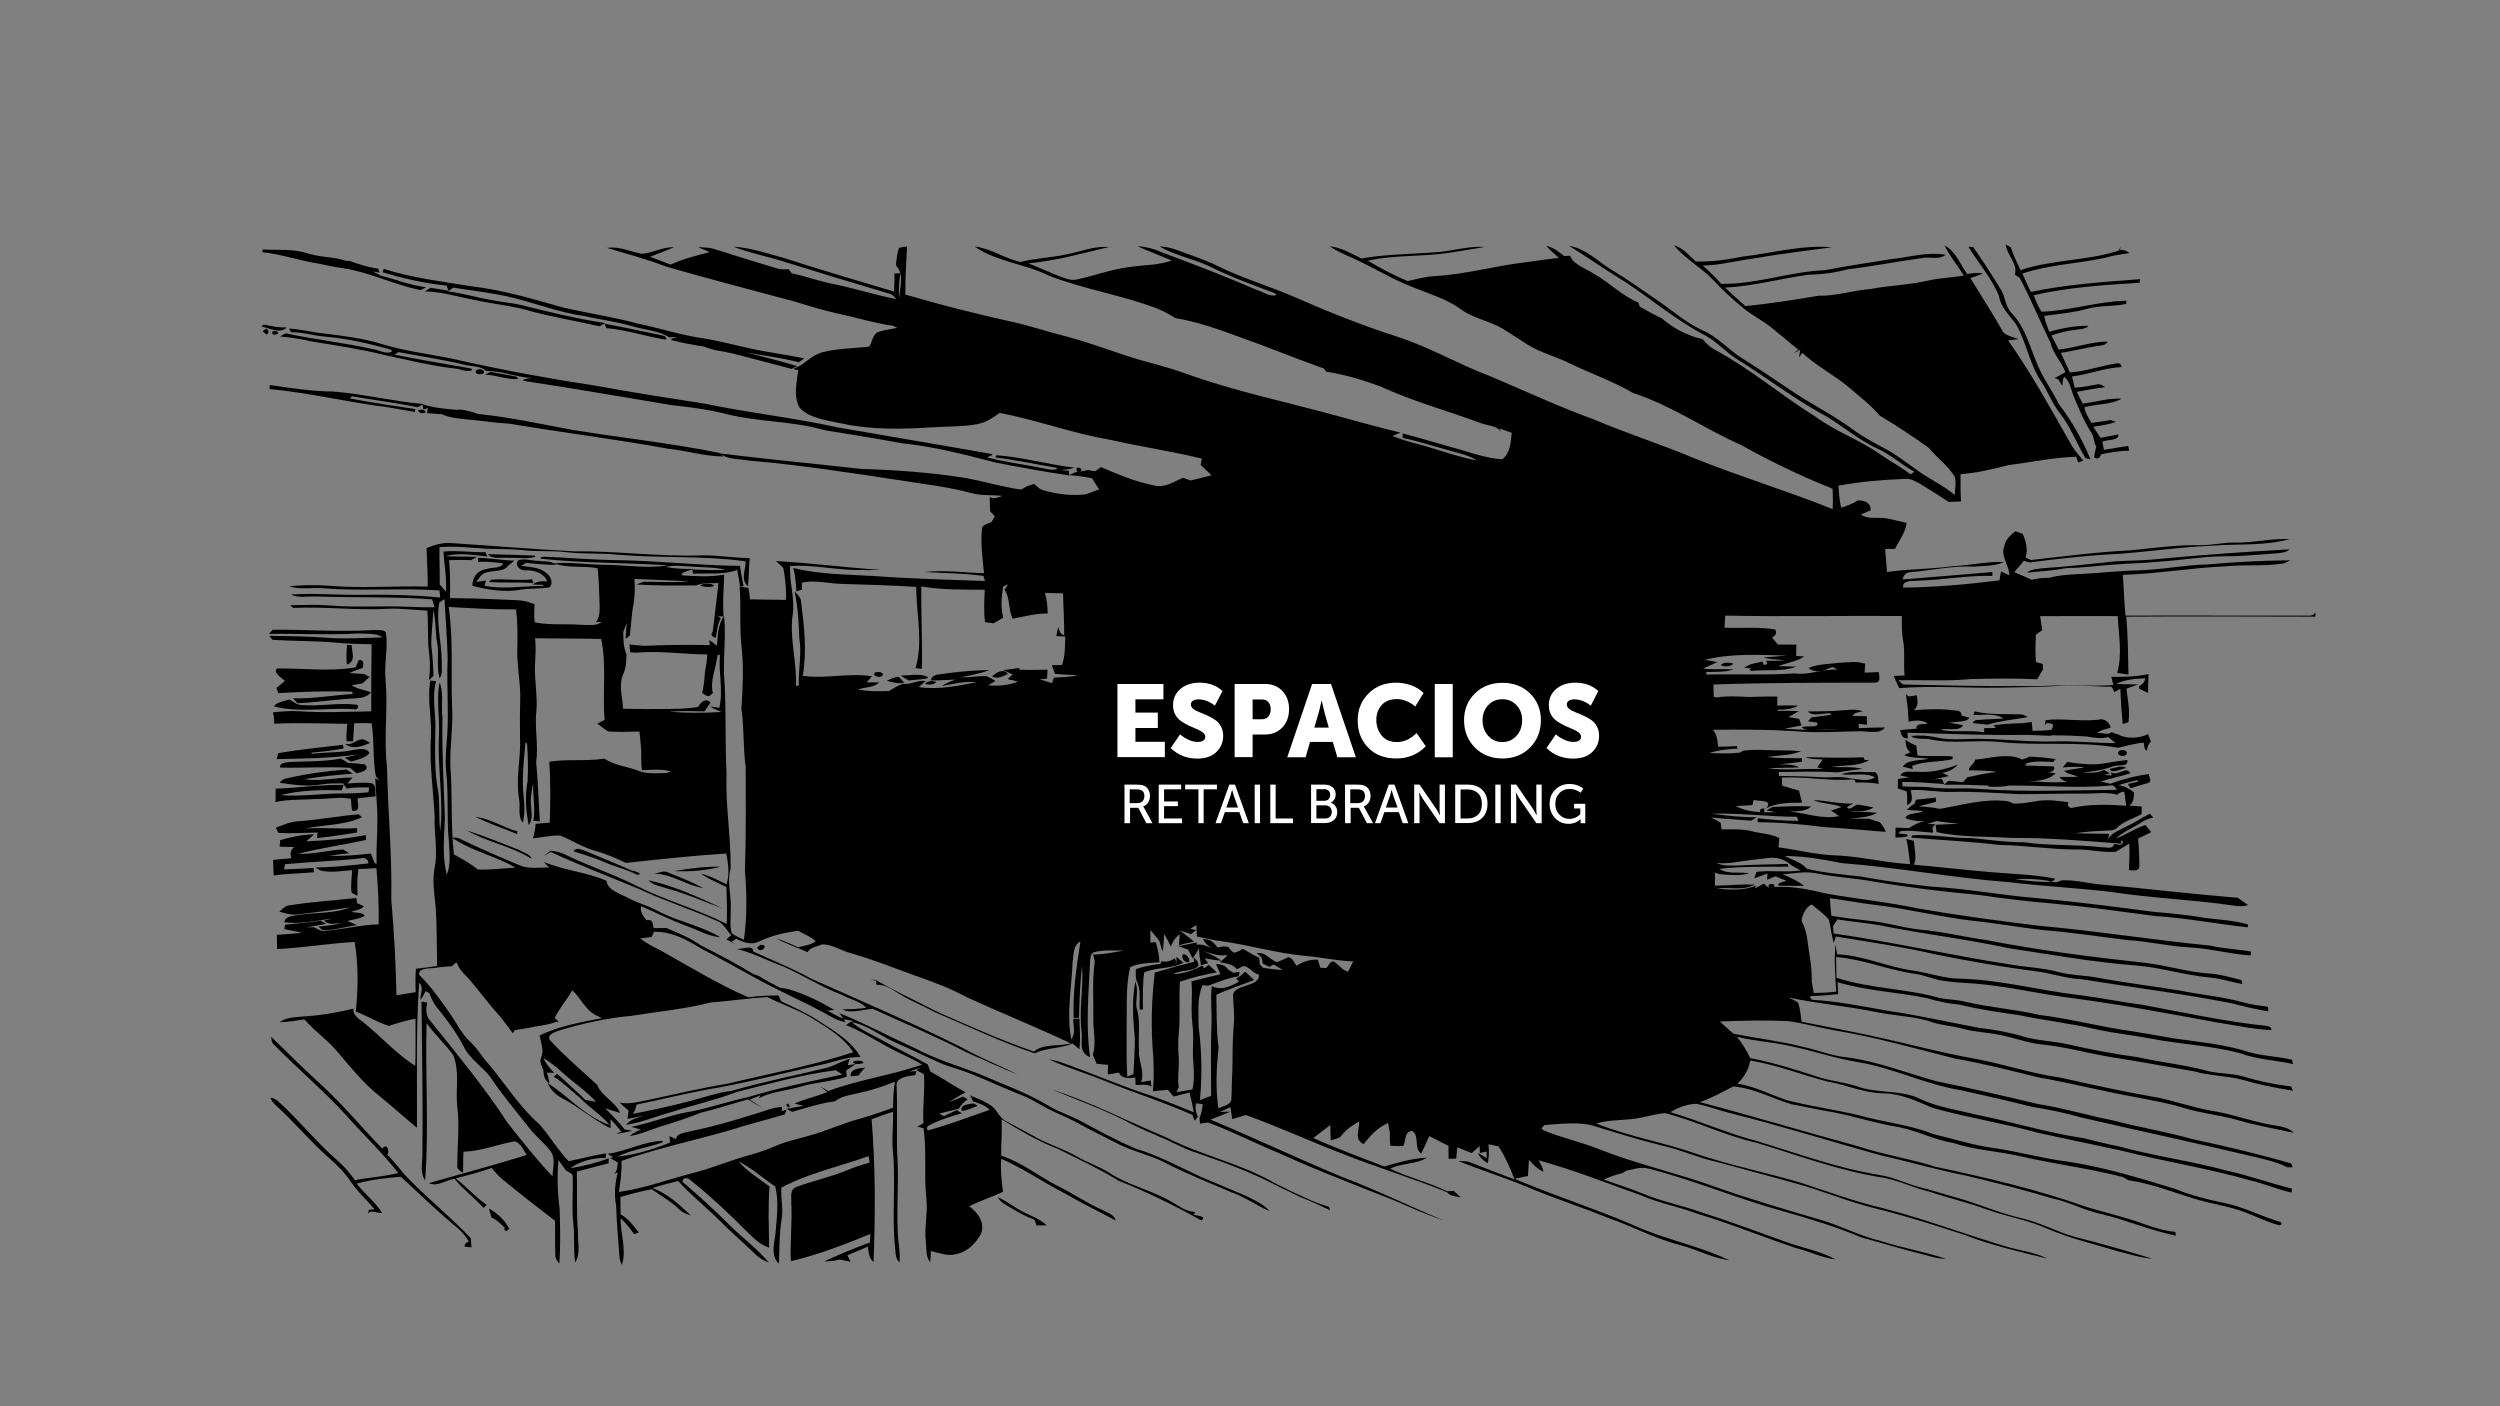 <?xml version="1.0" encoding="utf-8"?>
<!-- Generator: Adobe Illustrator 25.3.0, SVG Export Plug-In . SVG Version: 6.00 Build 0)  -->
<svg version="1.1" id="Capa_1" xmlns="http://www.w3.org/2000/svg" xmlns:xlink="http://www.w3.org/1999/xlink" x="0px" y="0px"
	 width="1920px" height="1080px" viewBox="0 0 1920 1080" style="enable-background:new 0 0 1920 1080;" xml:space="preserve">
<rect x="0" y="0" width="1920" height="1080" fill="#808080" stroke="none"/>
<style type="text/css">
	.st0{fill:#FFFFFF;}
</style>
<g>
	<path d="M1547.3,210.9c1.3,0.8,2.6,1.6,3.8,2.4c8.7,16.6,15.7,33.6,23.9,50.4c1.7,8,8.6,14.5,11.2,22.2c-2.9,1.6-5.7,3.2-8.7,4.6
		c4.2-0.3,4.3,3.7,6.4,5.7c0.3-2.3,0-4.7,1.4-6.9c4.5,3.8,5,9.2,6.9,14c4,9.8,8,19.8,13.9,28.9c2.2,3.4,1.9,7.4,3.8,10.9
		c-0.6,2.7-1.4,5.4-1.6,8.1c3.2,2.2,4.4,0,5.4-2.3c7-1.5,14.3-2.7,21.6-2.8c-0.3-0.9-0.7-2.7-0.9-3.6c-6.2,0.9-12.5,2-18.6,3
		c-0.3-1.6-0.9-4.8-1.2-6.3c4.1-1.8,12.6-0.5,12.4-5.6c-4.6,0.9-9.2,1.8-13.8,2.7c-1.9-2.9-3.8-5.8-5.6-8.6c6-0.8,12-1.7,17.5-3.7
		c-1-0.3-3.2-1-4.3-1.4c-4.8,0.9-9.7,1.5-14.5,2.2c-2.5-3.8-4.7-7.7-5.5-12c9.2-2.7,20.4-1.8,28.6-6.6c-10.2-0.6-19.9,2.6-29.9,3.8
		c-1.5-3-3-6-4.6-9c7.2-1.5,14.4-2.7,21.7-3.6c-1.6-1.8-4.6-2.9-7.4-1.9c-5.2,0.9-10.4,2-15.8,2.2c-0.7-2.9-1.5-5.7-2.1-8.6
		c13-1.5,24.9-6.6,38.1-7.2c-0.3-2.5-1.8-3.3-4.5-2.7c-12,1.8-23.1,6.1-35.3,6.8c-2.1-5-4.7-10-6.9-15c9.2-1.4,18.1-3.7,27.3-5.1
		c3.2-0.7,7.5-0.4,8.6-3.6c-13,0.1-24.8,4.9-37.6,6.2c-1.8-3.6-3.5-7.3-5.6-10.8c6-2.2,12.3-3.7,18.8-4.4c3.4-0.7,7.6-0.4,9.8-3.1
		c-10.4-0.1-20.5,1.9-30.3,4.6c-1.2-4.1-3.1-8-3.8-12.2c11.2-1.5,22.6-2.5,33.4-5.5c9.6-2.7,19.9-1.5,29.6-3.7
		c0.1-0.6,0.2-1.8,0.2-2.4c-22.2,0.3-43,7.7-65.2,8.4c-2.7-3.9-4.4-8.3-6-12.7c26.4-6,54.1-7.9,81.3-9.5c0.1-0.7,0.3-2.1,0.4-2.8
		c-28.1,2.1-56.5,4-83.9,9.8c-2.2-4.7-4.5-9.3-6.5-14.1c20-6.8,42.2-7.5,63-12c6.2-1.8,12.7-2.8,19.2-3.7c-1.9-1.8-4.3-2.6-7.2-2.5
		c0.1-0.6,0.3-1.9,0.3-2.5c-0.3,0.8-0.9,2.2-1.1,3c-24.2,8-51.5,6.8-75.7,15.1c-2.5-5.9-5.6-11.5-7.4-17.6c-1.4-0.7-2.7-1.4-3.9-2.1
		C1541.2,195.9,1550.2,203,1547.3,210.9z"/>
	<path d="M1548,248.5c8.4,14.3,10.3,30.5,19.7,44.6c5.1,7.7,8.1,16.3,13.9,23.7c8.5,10.9,13.2,23.4,19.9,35c1,0.3,3.1,0.8,4,1
		c-6.1-14.9-14.3-29.3-24.5-42.8c-5.2-10.7-12.8-20.6-16.9-31.7c-5.5-12.6-8.5-26.3-18.6-37.2c-5-5-5.3-11.5-8-17.3
		c-6.9-11.5-14.3-22.8-22-34c-0.9-0.1-2.8-0.3-3.8-0.3c7.7,12.6,18.1,24.3,23.5,37.7C1536.3,235.3,1542.7,241.8,1548,248.5z"/>
	<path d="M344.6,223.3c-4.6-0.8-9.2-1.5-13.9-2.3c-1.5,0.9-3,1.9-4.4,2.8c12.7,0.2,24.5,4,36.8,6.3c15.1,3.4,31,4.7,45.7,9.2
		c16.9,4.5,34.5,7.4,51.7,11.3c1.5-0.8,2.9-1.6,4.4-2.5c-22-3.3-43.5-8.5-64.8-13.9c-7.9-1.8-16.1-2.3-23.9-4
		c-10.8-1.8-21.1-5.1-32.1-6.4c1.3-0.9,2.6-1.9,3.9-2.9c15.1,2.4,30.5,4,45.2,7.6c18.3,4.4,35.8,11.4,54.7,14.1
		c12.6,2.8,25.6,4.4,37.8,8c9.4,2.8,20.4,3.3,28.4,8.5c1.5-0.1,4.4-0.2,5.9-0.3c-1.1,0.3-3.3,1.2-4.4,1.5v0.9
		c8.2,2.1,16.8,3.8,25.3,5c6.6,3,14.4,3.5,21.5,5.2c15.2,3.8,30.3,8,45.5,11.9c1.1-0.5,3.2-1.5,4.3-2.1c-10.9-3.5-22.2-6.1-33.4-9.1
		c-2.1-0.5-4.3-1-6.3-1.5c13.7,2.5,27.6,4.2,41.1,7.6c1.4-1,2.7-2,4-3c-9.2-1.8-18.3-3.4-27.5-4.9c-16.5-2.7-32.5-7.5-48.9-10.3
		c-17.6-2.4-34.1-7.9-51.4-11.5c-18.5-5-37.8-7.9-56.5-12.1c-23.1-6.4-46.1-13.6-70.4-16.4c-23-3.8-46.5-6.5-68.3-13.5
		c-0.2,0.6-0.5,1.9-0.7,2.6c15.8,4.8,32.3,8.5,49.2,10.3C343.3,220.7,344.2,222.4,344.6,223.3z"/>
	<path d="M762.3,348.8c-39.9-7.1-79.9-13.7-119.8-20.7c-33.2-7.4-67.5-11-100.8-18c-27.7-4.3-55.5-8.6-83.1-13.7
		c-35.2-5.3-70.1-11.7-104.5-19.4c-19.8-4.7-40.5-6.6-59.9-12.5c-14.4-4.5-29.7-6.5-44.8-8.3c-9.2-0.9-18.1-3.3-27.4-3.9
		c0.3,0.7,1.1,2.2,1.5,2.9c8.8-0.3,17.1,2.6,25.8,3.3c17.5,1.5,34.6,5.4,51.1,10.1c0.2,0.3,0.4,1.1,0.6,1.5
		c-4.4,2.3-9.8-1.3-14.3-1.9c-22.1-5-45.1-7.4-67.2-12.2c-1.5,0.8-3,1.5-4.5,2.4c8.3,0.7,16.6,2,24.6,3.9c18.6,3,37.3,5.8,55.5,10.3
		c17.9,3.8,35.6,8.3,54,10.4c4.5,0.3,9.2,3.2,13.5,1.3c-0.2-0.3-0.6-0.9-0.8-1.3c-19.7-3.5-39.3-6.7-58.8-10.6c0.8-0.5,2.2-1.5,3-2
		c16.6,3.2,33.4,5.6,49.7,9.5c5.8,1.7,13.8,0.9,17.8,5.1c12.3-0.3,23.3,4.9,35.2,5.3c-2.4,0.1-4.6,0.5-6.7,1.3l-0.1,0.9
		c37.9,5.7,75.7,12.3,113.6,18.6c14.7,1.6,29.4,3.5,43.6,7.2c24.3,5.9,50.3,5.1,74.2,12.1c19.7,3.3,39.5,6.3,59.1,10
		c24.7,2.5,48.4,8.7,72,14.8c18.8,3.7,37.7,7.1,56.8,10c-0.1-0.9-0.2-2.7-0.3-3.6c-1.6-0.2-4.8-0.4-6.4-0.6
		c3.4-0.4,7.4-0.4,10.4-1.9c-20.1-2.3-39.4-8-59.7-9.5c-0.2,0.4-0.5,1.3-0.7,1.7c15.7,2,31.1,5.3,46.7,7.9c0.2,0.3,0.6,0.8,0.8,1
		c-4.2,1.4-8.6-0.3-12.8-0.9c-13.6-2.9-27.7-4.3-41-8.1c0.9-0.4,2.6-1.2,3.4-1.6L762.3,348.8z"/>
	<path d="M372.3,287.7c8.7,0.3,17,4,25.7,3.4c-0.3-0.4-1-1.4-1.3-1.8c-6.6-1.5-13.3-2.3-20-3.7C375.2,286.4,373.7,287.1,372.3,287.7
		z"/>
	<path d="M365.7,284.5c-1.9,3,3.7,3.6,5.8,2.1C373,284,367.7,282.4,365.7,284.5z"/>
	<path d="M511.9,260.2c-0.3-0.5-1.1-1.6-1.5-2.2c-15.4-3.2-30.7-6.6-46.2-9.4c0.4,0.9,1.2,2.6,1.6,3.4c15.4,1.4,30.3,6.4,45.2,8.8
		L511.9,260.2z"/>
	<path d="M263.8,206c20.7,3.3,38.7,12.7,59.1,16.8c1.5-0.8,3-1.5,4.4-2.2c-12.3-1.5-23.4-6-35.1-9c-1.9-1-3.8-2.1-5.7-3.1l5,0.9
		c-0.3-0.8-0.8-2.3-1.1-3.1c-7.7-1-15-3.4-22-5.9c-0.6,0-1.7,0-2.3,0c-9.7-3.3-20.5-2.7-30.1-5.9c-11-3.6-22.9-2.3-34.4-2.9
		c0,0.5,0,1.5,0,2.1c14.6,1.5,28.2,6.5,42.7,8.7C250.7,203.7,257.2,205.2,263.8,206z"/>
	<path d="M220.2,251.5c-5.9,0.1-11.7-0.9-17.4-2.2c-0.6,0.3-1.7,0.9-2.3,1.3C206.8,252,215,256.7,220.2,251.5z"/>
	<path d="M208.7,255.2c0.3,0.5,0.9,1.5,1.3,1.9c3.6-0.1,4.4-1,2.6-2.7l-2.6-0.1L208.7,255.2z"/>
	<path d="M204.4,252.3c-0.7,0.5-2,1.5-2.7,2.1c0.8,0.6,2.2,1.9,2.9,2.6C206.9,255.5,206.8,254,204.4,252.3z"/>
	<path d="M318.5,316.4c0.2-0.5,0.4-1.6,0.6-2.2c-16.8-2.5-33.5-5-50.1-8.1c0.3-0.4,0.8-1.4,1.1-1.8c16.9,3,33.9,5,50.6,8.5
		c1.5-0.8,2.9-1.6,4.4-2.5c-23.3-2.1-45.8-7.7-69.1-9.6c-16.5-0.1-32.8-2.7-48.9-5c0,0.8-0.1,2.3-0.1,3.1
		c30.5,2.8,60,10.2,90.2,13.9C304.3,313.8,311.4,315.3,318.5,316.4z"/>
	<path d="M327,316.7c-0.9-2.1-2.9-2.6-6-1.5C322,317.4,324,317.9,327,316.7z"/>
	<path d="M310.6,901.9c-4.4-5-8.1-10.3-13.2-15c2.2-2.4-0.1-9.6-3.8-4.8c-15.9-16.2-29.9-33.5-46.9-49
		c-13.3-11.9-25.6-24.5-38.4-36.8c0.2,2.2,0.3,4.6,2.4,6.3c17.8,18.1,37.7,34.9,54.8,53.5c13.2,15.1,28.2,29.1,40.3,44.7
		c-10.8,3-22.2,3.3-33.2,5.6c-4-5.5-8.4-10.9-13.9-15.5c-16.3-14.3-29.2-30.8-45.2-45.2c-1.5-1.5-3.5-2.4-5.9-2.7
		c0.9,2,2.1,4,3.9,5.6c14.4,12.9,26.2,27.5,40.7,40.3c6.7,5.8,12.9,12,17.4,18.9c4.9,7.6,12.4,13.8,18,21c-1.1,0.1-3.3,0.2-4.4,0.3
		c-0.2,1.1-0.3,2.2-0.6,3.4c1.5-4,7.4-0.5,10.8-0.9c-4.7-8.4-13.7-14.6-19.4-22.6c10.9-3.1,22.4-4.2,33.8-5.3
		c13.4,12.4,26.6,25,40.6,37c5,3.7,9,8,11.7,13c-2.3,0.6-3.4,1.8-3.3,3.7c1.4,0.2,4,0.4,5.3,0.6c-0.2-2.4-0.4-4.7-0.6-7.1
		C345.8,934.1,326.5,919.1,310.6,901.9z"/>
	<path d="M375.5,928.1c0.6,2.3,1.2,4.6,1.9,6.9c4.4,1.8,7.1,5.1,10.3,8l-0.4,1.5l1.5,1c0.6-0.4,1.7-1.3,2.3-1.7
		C388,937.4,382.4,932,375.5,928.1z"/>
	<path d="M766.4,919.4c1.4,3.8,6.1,5.8,9.8,8.1c5.6,3.5,11.5,6.8,18.2,9.2c0.4,1.1,1.3,3.3,1.6,4.4c2.6,0,5.1,0,7.8,0
		c-5.9-5.9-15.1-8.2-22.2-12.7C776.7,925.3,771.8,922,766.4,919.4z"/>
	<path d="M916.9,933c0.3-0.6,0.7-1.7,0.9-2.2c-7.5-0.2-12.7-5.1-18.6-8.1c-14.6-8.6-32.8-12.5-46.8-21.7
		c-7.7-5.1-17.2-8.1-25.3-12.8c-9.5-5.6-20.6-8.9-30.5-14.2c-7.8-4.2-15.5-8.6-23.4-12.7c-3.7-1.7-5.6-4.6-7.6-7.4c0,0,0-0.1,0-0.1
		c0,0,0,0,0,0c-1.1-1.5-2.2-2.9-3.6-4.1c-4.9-3.6-10.9-6-16.9-8.4c0.5,1.1,1.5,3.3,2.1,4.5c4.7,1.5,9.8,3.2,12.7,6.6
		c-15.7,5.5-31.1,11.3-47.3,15.8c-2.6-3.5,2.8-4.6,5.3-6.1c6.6-2.9,13.7-5.1,20.8-7.1c-1.3-0.9-2.6-1.6-3.8-2.5
		c-3.4,1.5-6.8,3.1-10,4.7c-1.2-0.7-2.4-1.3-3.6-2c5-1.2,10-2.5,15.1-3.7c1.5-2.8,3.8-5.3,6.8-7.2c-1.2-0.7-2.4-1.4-3.6-2.1
		c-3.6,1.5-7.1,2.8-10.8,4.1c4.1-2.6,8.4-5,12.7-7.4c-9.2-5.1-17.7-10.9-26.9-15.9c-0.7-1.8-1.5-3.7-2.1-5.5
		c-10.9-6.2-22.5-11.6-33.5-17.8c-8.6-4.8-18.2-8.8-25.4-15.1c-1.3,0.9-2.7,1.7-3.9,2.7c11.8,4.6,21.3,11,31.5,16.4
		c8.7,5,18.5,8.7,27,13.9c-23.4,8.2-49,11.6-72.1,20.3c-2.1-1.2-4.1-2.4-6.2-3.6c1.8,1.5,3.6,2.9,5.5,4.4
		c-8.1,3.3-17.2,5.2-25.1,8.8c2.2,0.6,4.5,1.3,6.8,1.8c-4.4,0.7-8.7,1.5-13,2.3c1.5,0.8,2.8,1.5,4.3,2.3c10.9-3.1,21.6-6.7,32.9-8.1
		c5-4.2,12.3-4.9,18.9-6.5c9.4-2.1,18.5-5,27.1-8.6c-1.1,6.7-1.4,13.3-1.4,20c-9.3,3.4-18.7,6.6-28.4,9.3
		c-11.9,3.4-22.8,8.5-34.8,11.8c-8.6,2.7-17.8,4.3-25.8,7.8c-6.3,2.7-12.9,5.2-19.8,7.1c-15.4,4-29.6,10.4-45.1,14.2
		c-18.9,4.9-37,11.8-56.7,14.5c1.2-7.9,2.4-15.8,2-23.8c31-11.1,64.3-17.3,95.8-27.4c9.9-2.7,19.8-5.5,29.7-8.4
		c0.3-0.9,0.9-2.7,1.2-3.6l-3.7,1.2c0.1-0.9,0.2-2.5,0.3-3.3c-7.4,0.3-13.9,3.5-20.8,5.4c-16,5-32.1,9.8-48.8,13.1
		c-4.3,1.4-11.6,1.5-11.8,6.3c-1.3-0.6-3.7-1.8-5-2.4c0.2,1.6,0.3,3.3,0.4,5c-12.7,5-26.3,9.4-40.5,10.8
		c10.6-5.3,23.3-6.8,34.6-10.9c0.1-0.3,0.3-0.9,0.3-1.3c-14.9,0.5-27.7,8.1-42.4,10c1.5,0.9,2.9,1.8,4.4,2.7l-2.5,0.5
		c2,1.2,4,2.4,6,3.6c-0.4,3-0.3,6.1-2.7,8.6c0.7-0.3,2-0.8,2.7-1.1c-2.2,8.4-3,17-1.3,25.6c0.4,13.3,1.6,26.5,2.6,39.8
		c0.2,1.9,1,3.8,1.8,5.6c3.9-11.9-1.3-23.9-0.9-35.8c4,3.8,7.4,7.9,10.3,12.2c0.9-0.3,2.7-0.9,3.6-1.3c-4-5-7.7-10.4-14-13.9
		c-0.1-4.4-0.1-8.9-0.1-13.3c7.9-2.4,15.9-4.4,24-6c7,5,14.8,9.3,20.8,15.1c2.3,2.5,5.6,4.1,9.2,4.9c-8.6-7.9-17.2-16.3-29.3-20.9
		c6.4-2.1,12.9-3.8,19.6-5.4c9.6,10.6,21.2,19.8,31.5,30c8.5,8.7,18,16.7,26.7,25.2c3.1,3.2,6.9,5.8,11.5,7.4
		c-8.5-10.1-19.7-18.5-29.3-27.9c-11.6-11.7-24.1-23-36.9-34c-0.3-2.4,1.2-3.3,4.4-2.6c16.1,12.7,30.7,26.4,44.7,40.5
		c5,4.8,9.8,10.1,17.3,12.6c-0.2-15.7-0.9-31.4,0.3-47c-8.2-6.2-17.4-11.8-23.9-19.3c10.6,5.3,18.8,13,28.3,19.3
		c3,12.1,1.1,24.5,0.1,36.7c-0.8,7.4-3.9,16.3,2.7,22.6c0.4-11.5,0.3-22.9,2.1-34.3c1.5-8-0.9-16.1-0.2-24.1
		c20.4-11,44.6-16.2,66.9-24.2c0.3,1.3,0.8,3.8,0.9,5c-5.6,1.5-11.1,3.3-16.3,5.4c-12.8,5.5-27,8.4-40.1,13.3
		c-5.6,2.5-3.3,8.2-3.8,12.3c0.9,14.9-1.1,29.8-0.3,44.7c21.3-5.1,41.3-12.8,61-20.9c-0.1,2.1-0.3,4.4-0.3,6.5
		c-12.1,4.4-23.8,9.3-35.2,14.6c4.1-0.1,8.2-0.5,12.1-1.5c2.7,0.5,5.6,1.1,8.3,1.7c-0.9-1.6-1.6-3.3-2.5-4.9
		c5.3-2.2,10.5-4.4,15.7-6.7c0.8,4,0.5,8.7,4.4,11.8c1.4-36.5,1.5-73.1-1.5-109.6c5.4-2.1,10.9-4,16.4-5.8c0.5,9.5-1,19-0.2,28.5
		c2.7,25.8-1,51.8,2,77.7c0.4,3.3,0.2,6.9,3.3,9.5c0.4-6-0.3-12-1.1-18c-1.4-19,0.2-38-0.3-57c-1.4-20.3,0-40.5-0.9-60.8
		c-0.7-6.2,8.6-7.3,14.3-8c0.3-0.8,0.8-2.3,0.9-3.1l-5.4,0.3c2.9-1,5.9-2.1,8.8-3.1l-3.5,2c2,1,3.9,2.1,5.9,3.2
		c0.9,12.5-1.2,25-0.4,37.6c-1.2,0.7-3.6,2.1-4.8,2.7c1.2,0.3,3.7,0.9,4.9,1.2c2.6,18.5,0.1,37.1,2.3,55.6c0.9,10.3-1.8,20.7-0.6,31
		c0.8,5.5-0.4,11.5,3.4,16.3c0.3-2.9,0.4-5.8,0.5-8.6c6.3,1.3,13,4.3,19.6,2.3c9.2-2,14.9-8.6,18.6-15c3.8-7.9-1.2-16.4-8.8-21.7
		c8.4-4.2,17.6-7.1,26-11.1c-1.1-8.5-2.1-16.9-1.3-25.4c17.6,7.8,32.6,18.4,49.5,27c12.4,7.2,25.6,13.6,38.3,20.4
		c-0.9-4.7-7-6.2-11.3-8.6c-11.9-5.4-22.2-12.6-33.9-18.3c-14.5-7.4-26.6-17.6-42.7-22.9c-0.1-9.3,0.9-18.6,0.3-27.9
		c13.6,8.3,27.5,16.6,43,22.6c15.8,7.9,32,15.4,46.8,24.5c22.2,8.9,43.3,19.2,63.6,30.6C927,934,920.3,933.9,916.9,933z"/>
	<path d="M605.3,847.5l-1.5,0.9c0.3,0.6,1,1.7,1.5,2.2l1.4-0.9C606.3,849.2,605.6,848,605.3,847.5z"/>
	<path d="M653.3,826.6c1.5-0.2,4.7-0.4,6.2-0.6c1.1-2.3,3.2-4.2,5-6.1C659.5,820.4,652.6,821,653.3,826.6z"/>
	<path d="M655.1,815.4c0.3,2.5,6,1.9,8.1,0.9C662.8,814,657.1,814.5,655.1,815.4z"/>
	<path d="M738.6,853.2c4.5-0.3,8.3-2.6,12.3-3.9c-0.8-0.4-2.3-1.4-3.1-1.9C743.7,848.2,737.2,848.1,738.6,853.2z"/>
	<path d="M1002.2,919.7c-8.4-3.6-16.5-7.7-24.5-11.8c-25.4-14.6-56.4-21-82.5-34.6c-29.1-12.1-56.7-26.6-87.1-36.5
		c20.5,8.6,42,16.2,61.2,26.6c6.8,3.5,13.9,6.4,21,9.5c9.9,4,18.9,9.5,29.3,12.7c21.5,7.4,42.6,15.2,62.1,25.6
		c7.9,3.5,15.3,7.8,23.5,10.8c5.6,2.3,10.9,5,16.3,7.5c-0.2-0.7-0.6-2-0.8-2.7C1014.2,925,1008.1,922.6,1002.2,919.7z"/>
	<path d="M1773.8,472.8h-2.1c-46.4,0.1-92.9-0.2-139.3,0c-1.1-10.4-1.3-20.9-2.1-31.3c26.8-0.8,52.9-5.5,79.6-6.6
		c13.9-1.4,28,0.1,41.7-1.9c2.8-0.1,5.1-1.5,7.3-2.7c-20.8,0.2-41.5,1.2-62.2,3.1c-19.1,0.4-37.6,4.4-56.7,4.7
		c-13.9,0.3-27.8,2.1-41.7,2.7c-8.3,0.4-16.7,0.8-24.6,3c-4.5-0.1-9,0.4-13.2,1.5c-4.4-2.1-9.1-3.9-13.6-5.9
		c2.6-2.8,5.1-5.7,7.4-8.7c1.5,0.4,2.9,0.9,4.4,1.3c22.5-3,45.2-5.5,68.1-6.6c24.1-1.8,47.9-5.3,72.1-6.3
		c19.8-1.6,40.5,0.4,59.5-5.1c-14.2-0.7-28,3.1-42.1,2.7c-8.8-0.2-17.4,2.1-26.3,2c-18.2-0.4-36.3,2.3-54.3,4
		c-25.5,1.2-50.8,4.6-76,7.4c-1.4-0.6-2.7-1.3-4.1-1.9c2-6.2,0.4-12.4-2.2-18.2c-1.4-0.5-4.2-1.5-5.6-2c-3.9,3.1-7.6,6.6-8.4,11.1
		c-3.3,7.9,3.8,15.1,3.8,22.8c-2.2-1-4.4-2.1-6.4-3.1c-0.4,2.3-0.9,4.6-1.2,6.9c-24.5,3.1-49.2,5.3-74,5.6
		c-0.8-6.2,7.4-4.8,12.5-5.4c18.7-0.6,37.2-4.1,56.1-3.6c0-0.8-0.1-2.2-0.1-3c-22.9,2.1-45.8,3.7-68.8,5.7c0.4-2.8,2.1-5.4,6.1-5.6
		c16-1.2,31.6-5.1,47.9-4.2c8-0.7,16.7-0.2,23.7-3.6c-13.5-0.5-26.7,2.7-40.1,3.3c-16.4,2.3-33.3,2-49.7,4.4
		c-0.4-5.9-0.9-11.8-1.4-17.8c2.5,0,5,0,7.5,0.1c3.3-6.6,8.2-12.8,9-20c-5.8-1.3-11.5-2.9-17.5-3.8c-6.1-0.5-12.8,1.1-17.6-2.7
		c1.8-0.8,5.5-2.3,7.4-3.1c0.6-5-3.7-7.9-9.8-7.7c-3.8,2.6-8.3,4.2-12.8,5.6c-1.3-5.6-1.7-11.2-2.1-16.9c16.9-3.1,34.1-4.6,51.4-5.2
		c4.5-0.4,8.1,2.1,11.5,3.9c7.4,4.4,14.7,9.1,21.8,13.8c3.2-0.2,6.3-0.3,9.5-0.4c-0.6-6.9-0.3-13.9-0.4-20.9
		c12.5-1,24.5-3.8,36.4-6.9c17.4-2.2,34.6-6,52.4-6.5c0.3,1.1,1.1,3.3,1.5,4.4c1-0.3,3-1.1,4-1.5c-3.3-3.8-6.5-7.5-9-11.7
		c-15.5-27.1-30.4-54.6-48.8-80.6c2-0.3,5.9-0.7,7.8-0.9c-4-2.1-10.2-2.4-12.1-6.4c-7.7-13.7-16.4-27-24.7-40.5
		c3.3-1.1,6.4-2.3,9.7-3.5c-3.9-1.1-8.1-0.2-12.1,0.3c-5.6-7.4-8.2-16.9-17.4-21.9c3.9,8.1,10,15.3,14.8,23.1
		c-9.2,1.7-18.8,1.8-27.9,4c-14.2,3.3-29,3.5-43.3,6.3c-13.6,1-26.4,5.5-40.2,5.2c-18.6,3.1-37.3,6.1-56.3,8
		c-5.3-4.6-10.5-9.4-15.6-14.2c21.8-1.1,42.6-7,64-9.9c10.4-0.2,20.4-1.5,30.3-4.2c19.8-2.3,39.3-6.3,59.1-8.9
		c5.4-0.3,11.6,1.4,16-2.2c-14.1-2.6-28,1.9-41.8,3.3c-16.9,2.8-34,5.1-50.7,8.5c-27.2,1-52.6,10.9-79.9,10.5
		c-4.3-5-9.1-9.6-14.2-14c13.9-0.4,27.3-4,41-5.8c19.2-3.4,38.8-5.6,58.3-8.3c-23.2-2-45.6,4.5-68.3,7.1c-11.9,2.3-24,4.3-36.3,3.8
		c-5-4.4-9.2-10.1-16.7-12.4c8.2,10.4,21.6,17.4,30.6,27.2c6.9,7.6,14.8,14.6,23,21.4c6.5,5.3,14.5,9.2,21.1,14.5
		c7,5.6,13.7,11.5,20.8,17.1c-1.4,0.9-2.7,1.8-3.9,2.7l5.3-2.6l-1,5.8c0.9-1.2,1.7-2.4,2.6-3.5c11,10.3,25.6,17.6,37,27.5
		c7.7,6.7,16.1,13,22.3,20.6c13.2,7.9,26,16.3,38.1,25.1c6,7.6,14.9,13.7,19.6,21.9c1.5,4.6,0,9.4,0.1,14.1
		c-8.8-7.6-20.4-12.6-29.7-19.7c-7.4-5-14.3-10.7-22.4-15.1c-8.6-4.7-17.4-9.2-25.1-14.8c-15.8-11.8-34.5-20.9-50.8-32.2
		c-11.7-8-23.6-15.9-35.8-23.5c-10.5-6.8-18.2-16.1-30.3-21.4c-12.6-5.8-22.2-14.6-33.1-22c-12.5-8.6-24.8-17.4-38-25.3
		c-9.8-6.2-18-15.1-31-17.4c14.3,9,28.1,18.5,42.5,27.4c21,13.7,39.7,29.9,62.5,41.7c9.1,5,15.3,12.6,24,18
		c21.5,13.3,41.1,28.5,63.4,41c15.7,8.2,27.8,20,44.1,27.5c10.6,4.8,18.6,12.3,28.6,17.9c-0.9,0.7-1.9,1.3-2.8,2
		c-7.3-5.5-15.5-10-23-15.1c-15.5-11.2-35.2-18-50.4-29.4c-26-16.2-48.5-35.6-75.8-50.6c-4.5-2.1-7.7-5.4-10.7-8.8
		c-12-2.6-22.8-8.6-31-15.8c-5.9-2.8-11.6-5.9-17.2-9.1c-0.3-0.8-0.7-2.3-0.9-3.1c-13.3-5.5-22.2-15.5-34.3-22.1
		c-6.3-4.4-15.9-7-18.2-13.9c-1.2,0-3.4,0.1-4.6,0.2c-4.2-3.1-8.1-6.6-13.9-7.9c2.9,3.3,6.3,6.3,9.8,9.3c-8.2,1-16.4,2.1-24.6,3.3
		c-23.5,2.6-46,9.2-69.7,10.7c-7.6,0.2-14.6,2.3-21.8,3.8c-10.9-4.4-20.9-9.9-30.6-15.6c20.6-4.7,42.4-2.8,63.3-6.2
		c8.8-1.5,17.8-2.7,26.5-4.4c-12.8-0.8-24.9,3.3-37.6,4.1c-19.1,1.5-38.3,1.4-57.1,4.8c-7.7-3.7-15.1-8.3-24.3-9.4
		c6.2,4.6,14.1,7.3,21.2,10.8c14.6,6.9,28.1,15.2,43.5,21c12.3,5,25.6,9,35.8,16.5c9.5,7.1,22.8,9.2,32.9,15.4
		c6.2,3.8,12,7.8,18.1,11.6c9.6,6.2,21.6,9.2,32,14.3c16.3,7.9,34,14.1,49.4,23.1c30.2,9.9,54.7,27.5,83.1,40
		c22.3,12.5,45.7,23.8,70.1,33.5c0.3,5.2,0.3,10.5,0.1,15.7c-34.7-14-71.3-25-106.1-39c-25.1-10.6-51.7-19-76.8-29.7
		c-27.5-9.9-53.5-22.2-80.2-33.4c-24.4-9.2-46.2-22.2-71.2-30.3c-26.7-8.6-52.4-18.8-77.6-29.9c-20-8.8-41.6-15-61-24.7
		c-9.7-4.9-20.4-8-30.7-12c-4.2-1.7-8.9-2.5-13.5-2.8c11.4,6.8,25.5,9.4,37.8,15c16.1,8.1,33.5,14.5,50.6,20.9
		c0.4,0.3,1.3,1.2,1.7,1.5c-5.5,1.5-10-2.4-14.9-3.8c-23.8-10.3-48.2-19.7-72.7-28.8c-6-2.7-12.5-4.6-19.4-4.9
		c8.6,3.8,17.5,7.2,26.3,10.9c-9.7,3.8-20.7,3.3-31,4.9c-14.4,1.5-27.5,6.7-41.4,9.6c-4.4,1.3-8.6-0.5-12.6-1.9
		c-8.5-3.3-16.6-7-24.9-10.4c21.3-1.9,41.4-7.7,61.8-12.5c-11.5-1-21.7,3.6-32.5,5.6c-11.7,2.6-24,2.9-35.6,5.9
		c-12.3-2.8-22.2-10.3-35.1-11.9c16.1,11.5,38.7,13.3,56.6,22.2c26.8,10.6,56.8,15.1,83.7,25.5c5,2,9.5,4.6,14,7.3
		c22.8,3.8,43.4,12.7,64.5,20.1c16.4,6.2,32.8,12.7,49.4,18.6c0.5,0.6,1.5,1.9,2,2.5c14.3,2.1,27.9,6.4,41.1,11.1
		c24.3,11.3,51,18.6,76.5,28c5.4,2.4,13.9,2,16.3,7.2c-0.2-0.7-0.5-2.1-0.7-2.7c3,1.1,6.1,2.2,9.1,3.3c-0.9,7.1-0.6,14.9-7.3,20.4
		c-10.3-0.9-19.9-3.6-29.4-6.7c-15.7-4.3-31.1-9.1-47-13.2c-0.1,1.2-0.1,2.3-0.1,3.4c13,2.7,25.4,6.9,38.2,10.3
		c6.4,1.9,13.3,3.2,18.5,7c-15.5-3-29.9-8.6-45.1-12.6c-6.8-1.7-13.3-3.8-19.6-6.2c2.1-0.9,4.3-1.6,6.4-2.6
		c-15.4-3.5-30.5-8-45.7-12c-40.6-11.3-82.6-19.8-121.8-34.2c-8.2-2.9-16.7-5.2-25.1-7.5c-21.5-5.6-41.5-14.2-63-19.8
		c-15.1-3.8-29.7-8.8-45.1-12.1c-26.9-6-53.5-12.7-79.6-20.4c-0.1-12.3,0.6-24.6,1.3-36.9c-2.1,0.3-4.1,0.5-6.2,1
		c-1.5,4.4-1.9,9-2.4,13.5c6.9,6.9,2.8,16.8,2.7,24.9c-0.9-6.3,0-12.6,0.7-18.9c-1.5,0.1-3,0.1-4.5,0.3c0.2,4.6-0.1,9.2-0.3,13.8
		c-28.2-8.4-56.5-16.7-84.3-25.7c-12.7-3.5-25.5-7.9-39.1-8.8c11.8,4.7,24.6,7.2,36.8,10.9c27.4,8.6,54.9,16.9,82.5,25.1
		c2.8,0.5,4.3,2.6,5.8,4.3c-15.8-3.1-31-8-46.9-11.3c-11.3-2.1-22-6.1-33.3-8.5c-0.9-1.1-1.6-2.1-2.5-3.2c-3.4,0.3-6.8,0.3-10-0.9
		c-15.7-4.8-31.3-9.5-46.9-14.5c-3.9-1.3-8.3-1.3-12.6-1.5c3,1.3,6,2.6,9,3.8c-10.3,2.6-20.7,5.3-30.1,9.6c-5.3-2.1-10.5-4-15.8-6
		c6.2-2.4,12.5-4.7,18.5-7.4c-8.8-0.2-16.2,4.4-24.6,5.1c-9-1.5-17.4-6-26.9-4.5c15.2,4.5,30.6,8.7,45.3,14.3
		c32.8,9.5,66.1,18.1,99.2,27c11.5,3.6,23.2,7.1,35.2,9.7c13.3,2.8,26.3,7,39.9,8.8c0.9,0.4,2.5,1.2,3.3,1.6
		c-5.2,1.1-10.7,1.6-15.6,3.5c-3.5,3-3.8,7.4-5.9,10.9c-12.1,1.3-24.5,1.4-36.1,4.3c-6.5,1.9-11,6.2-16.1,9.8
		c-2.1,1-4.2,2.1-6.2,3.1l3.8,0.9c-1,9.4-3.9,19.6,0.9,28.6c7.6,8.6,21.9,10,33.8,12.6c22.2,4.7,45.4,4.1,68.2,2.7
		c11.5-0.9,23.4-0.3,34.7-2.5c6.8-1.2,12.1-5,17.2-8.6c28.7,5.5,55.6,15.7,84.5,20.6c23.4,5.3,47.4,8.8,70.7,14.5
		c-0.3,1.2-0.6,3.7-0.9,4.9c2.8,2.6,5.6,5.2,8.3,7.9c-5.4,1.5-10.8,2.8-16.2,4c-1.9-0.7-3.8-1.5-5.6-2.1c-6.8,2.8-13.8,8-22,6
		c-14.5-2.8-28-8.6-41.1-14.2c-1.1,0.8-3.3,2.4-4.4,3.2c-1.5-0.3-4.3-0.7-5.6-0.9c-1.9,0.4-3.9,0.8-5.8,1.1c1.7-0.9,0.5-3.8-3-2.7
		c0.1,0.7,0.2,2.1,0.3,2.7c0.5,0.1,0.9,0.2,1.3,0.2c-0.9,0.2-1.8,0.3-2.8,0.5c-1.5,0.7-2.9,1.5-4.4,2.1c5.9,0.4,11.8,1.3,17.6,2.4
		c1.7,2.9,3.5,5.7,5.4,8.6c-3.4,1.2-6.8,2.4-10,3.7c-11.5,1.5-23.1-0.2-33.8-3.4c-2.7-0.9-4.1-3.1-6.1-4.6c-1.4,0.4-3.9,1.3-5.3,1.7
		c-1.5,0.9-3.2,1.9-4.8,2.7c-14.4-2.1-28.1-6.2-42.3-8.9c-26.6-4.2-53.6-6.2-80.7-7c-36-4.1-72.2-7.4-108.3-11.9
		c-0.2-0.1-0.3-0.3-0.5-0.4c-37.3-7.6-75.7-11.6-113.4-17.8c-23.9-4.4-47.6-9.7-71.9-12.1c-4.3-1.7-9-2.7-13.7-3.5l-1.5,0.4
		c-9.2-0.7-18.6-1.5-27.4-4.4c0.2,1,0.6,3.1,0.8,4.1l3.3-1.1c-0.2,0.9-0.3,2.9-0.5,3.9c3.9,0.2,7.7,0.7,11.5,0.8
		c6.2,3.1,13.8,3.3,20.8,4.2c10.4,0.8,20.7,2.6,31.1,3.1c40.5,6.8,81.4,11.9,121.7,19.2c14.3,1.5,27.9,5.8,42.4,6
		c-0.5-0.4-1.2-1-1.9-1.6c6.2,4,15,3.5,22.5,4.8c38.7,3.3,77,9.3,115.3,15.1c18.3,2.9,37,5,54.7,9.8c7.6,2.1,15.8,1.3,23.7,2.1
		c-3,1.1-6.2,2.7-9.7,0.9c-0.1,3.7,0.2,7.4,0.3,10.9c1.2,1.3,2.4,2.7,3.6,3.9c-0.9,1.5-1.6,2.9-2.5,4.4c-2.9,1.4-7.7,2.1-7.4,5.6
		c-1.1,11.2,0.5,22.5,1.6,33.7c-15.1-0.4-30.4-2.6-45.5-0.9c15.1,0.9,30.2,0.9,45.1,3c0.3,0.9,0.8,2.9,1.1,3.9
		c-28.2-1-56.5-1.7-84.6-3.8c-21-1.3-42.3-1.1-62.5-6.2c1.5,6,2,12.1,2.3,18c1.1-0.3,3.2-1,4.3-1.4c0-1.4-0.1-4-0.1-5.3
		c9.8-2.3,20,0.6,29.9,0.9c19.3,0.6,38.7,1.1,58,2.3c-0.1,20.8,5.5,41.8-0.6,62.4c1.2,0.2,3.7,0.4,4.9,0.6
		c0.5-21.1-0.8-42.2-0.4-63.3c16,2.7,32.4,2.4,48.7,2.5c-0.4,8.3-0.9,16.6,0.2,24.9c2.1,0.3,4.4,0.6,6.5,0.9c2.5-1.5,5-2.9,7.5-4.4
		c-2.2-7.9-1.3-16-0.1-23.9l3.8-1.5c-0.7,0.9-2.1,2.9-2.7,3.9c4.4,7,2.8,15.1,6.2,22.4c8.9-1.7,17.6-4.2,26.9-4
		c-0.1-5.3-0.6-10.7-2.1-15.9c4.6,0.2,9.3,0.3,13.9,0.4c0.2,10.8,1,21.5,0.9,32.2c-3.5-1-3.8-4-4.6-6.5c-0.5,2.4-1,4.7-1.5,7.1
		c2.3,0.2,4.6,0.3,6.9,0.3c-0.2,7.4,0,14.7-2.5,21.9c-2,0.1-5.9,0.2-7.8,0.2c0.8,2.2,1.6,4.4,2.4,6.6c5.9,0.7,11.9,0.7,17.8,1
		c-6,1.5-12.4,1.5-18.6,1.9c-0.4,1-1.2,3.1-1.5,4.2c-3.2-0.9-6.3-1.9-9.4-2.9c1.4-0.2,4.1-0.4,5.6-0.5c0.1-2.3,0.3-4.6,0.4-6.9
		c-7.2,0.2-14.4,0.2-21.6,0.1V513c-3.2,0.4-9.4,1.3-12.6,1.7c2.5,1.1,5,2.1,7.5,3.2c-1.4,1.2-2.7,2.5-3.9,3.7c2,0.4,5.9,1.4,7.9,1.8
		c-7.1,3-15.1,3.6-23,2.9c1.5-0.9,4.4-2.5,5.7-3.3c-2.2-1.5-4.6-2.7-7.1-3.8c-6.6,0-13.1,1.1-19.7,1c7.5-1.6,15.3-2.8,22.3-5.7
		c-13.8,0.4-27.6,1.6-41.1,3.8c-0.7,0.4-2.2,1.3-2.9,1.6c-0.3,0.7-0.9,2-1.3,2.7c6.4,0,12.8-0.4,19.2-0.7c-3.8,1.4-7.5,2.7-10.5,5
		c8.8-1.7,17.7-3.9,26.9-3c-14.6,2.8-29.4,6-44.7,3.8c1.4-1.2,4-3.5,5.3-4.7c-6.3-1-11.5,3.2-17.7,2.1c-3.7,1.6-7.2,3.5-10.4,5.6
		c-8,0.3-16.1,0.4-23.9-1.2c5.5-1.8,12.4-1.5,16.4-5.4c-2.4,0-7.2-0.1-9.7-0.1c1-1.2,3.1-3.4,4.1-4.6c-17.7-2.9-35.7,2.2-53.2-0.4
		c3.3-18.8,1.1-37.7-1.2-56.5c0-3.3-2.5-5.8-5-8.1c2.5,11.9,3.2,24,3.6,36c2,12.1-0.9,24.1-0.4,36.2c-0.6,0-1.7,0.1-2.2,0.1
		c0.8-18.5-5.3-37-2.4-55.4c1.6-12.2-2.8-24.3-2.1-36.6c16.8-1.2,33,2.7,49.7,3c6.7,0.1,13.4,0.2,20.2,0
		c-26.9-1.8-53.8-5.3-80.7-6.8c1.8,1.8,3.8,3.6,5.6,5.3c1.5,8.1,2.3,16.3,2.1,24.5c-9.2,0-18.5-0.3-27.7-0.4c-0.3-3-0.6-5.9-1.2-8.8
		c-1.7-0.3-5-0.8-6.8-1c1.3,15.7-0.3,31.4,1.6,47c1.6,15.6,0.9,31.1-0.2,46.7c2.2,15,1.2,29.9,3.3,44.9c0.1,26.5,0.3,53-0.6,79.5
		c1.4,17.7,1.8,35.5-0.8,53.2c-3.1-1.5-6.3-3-9.2-4.9c-2-6.2-0.7-12.6-0.9-18.8c0.7-10.4-3.1-20.8-0.1-31
		c0.4-24.3-4.1-48.5-3.1-72.8c-1.2-23.1-0.3-46.1-1.5-69.2c-1.7-17.4,1.4-34.7-0.4-52c-5,6.8-4.8,15.1-5.4,22.7
		c-0.5-0.3-1.6-0.9-2.1-1.3l-0.9-0.9c-0.8-0.5-2.2-1.5-3-2l0.5,3.8c-16.9-0.3-33.6-0.2-50.4,0.6c-3.3-0.3-6.7-0.6-10-0.9l-1.3-0.2
		c0.1,1.2,0.2,3.4,0.3,4.6l0.1,1.4c0.9,0.1,2.9,0.3,3.8,0.4c18.5-1.8,37,1.2,55.5,1.3c-0.2,2.1-0.3,4.4-0.6,6.5
		c-0.7,3.6-1.3,7.2-1.5,10.8c-0.3,4.2-0.9,8.3-1.8,12.4c1.8,0.9,4.5,3.8,6.4,1.5c0.4-0.4,1.4-1.2,1.8-1.5
		c-1.8-6.8,0.4-13.6,1.9-20.4c0.6-3,1.2-6,1.8-9c0.4,0,1.3,0.1,1.7,0.1c-1.2,13.5,2.7,27.4-0.5,40.7l-7.1-1.3c2.6,2,5.8,3.1,8.9,4.4
		c-13.3,0.8-26.8,0.9-40.1-0.2c8.9-0.8,17.9-0.5,26.9-0.3c1.6-2.2,3.2-4.4,4.7-6.7c-3.9-4.3-7.8,0.3-9.6,3.3
		c-8.5,1.6-17.2,1.4-25.7,1.6c-10.6,0.1-21.2,0.1-31.9-0.2c-0.3-9-3.8-18.4,0.4-27.1c2.1-4.8,2.1-9.8,2.2-14.8
		c-2.4-5.6-2.4-11.4-2.4-17.2c0.9-2.3,1.8-4.5,2.7-6.8c-0.4,4.1-0.8,8.2-1,12.3l3.3-2.6c1.1-8.4,1.3-16.8,3-25.1
		c0.9-6.1,1-12.2,0.5-18.4c13.9,0.7,27.8,1.1,41.7,1.8c-10.4,1.2-21,0.3-31.6,0.4c-3.2-0.5-5.8,1-8.5,2.1
		c15.2,0.9,30.6,0.9,45.8,0.7c5.3-2.1,11.4-1.7,17.2-1.8c-1.6,12.6-2.8,25.1-4.5,37.6c-2.1,1.9,0.1,4.3,2.5,4.3
		c0.9-5,1.1-10.2,3.8-14.9l-2.2-1.5c1.1,0,3.2,0.1,4.3,0.1c-0.8-10.7,0.1-21.4,0.5-32.1c-10.6,1.9-21.6,1.3-32.2,0.6
		c-0.1-0.3-0.1-0.7-0.2-1c0,0,0,0,0,0c0,0,0,0,0,0c0-0.2-0.1-0.5-0.1-0.6c2.7-1.5,5.8-2.2,8.6-3.4c-7,0.2-14.1-0.2-21-1.5
		c6.2-1.5,12.8-0.7,19.2-0.3c9,0.7,18.2,0.4,27,2.5c-8.6,0.6-17.3,0-25.9-0.3c0.2,0.9,0.5,2.5,0.7,3.3c11.4-0.6,23.2,1.1,33.9-2.9
		c0.9,4.2,1.5,8.4,2.1,12.6h2.8c-1.1-5.2-2.1-10.4-2.8-15.7c-30.9-0.3-61.6-3.8-92.5-4.4c-19.4-0.1-38.8-1.9-58.2-2.7
		c-0.7,0.2-2.1,0.5-2.7,0.7c0.2,0.2,0.5,0.6,0.7,0.9c32.2,3.5,64.8,2.9,97.2,5.1c-15.7,2.6-31.6-0.3-47.5-0.4
		c-13.3,0-26.5-2.3-39.7-1.2c9.8,4,22.5,1.7,33.4,3.8c0.9,9.2,1.2,18.6,1.5,27.8c0,4.6,0.3,9.5-2.8,13.6c1.1,0,3.3,0,4.3-0.1
		c-4.4,3.5-11.1,2-16.7,2.1c-11.5-0.8-23.3,0.4-34.6-1.8c-0.8-4.7-0.3-9.4-0.2-14.1c-0.7-0.2-2.1-0.6-2.8-0.8
		c-6.5-2.8-14.2-2.1-21.3-2.6c-13.6-0.7-27.2-1-40.8-1.2c0.2-9.7,0.1-19.4-0.7-29.1c5.6-0.2,11.2-0.3,16.8,0
		c1.5-0.9,3.1-1.6,4.6-2.5c-8-0.4-16.2-0.1-24.3-0.6c10.5-2.8,21.6-0.9,32.2,0.3c-0.3-0.9-1-2.5-1.4-3.3
		c-10.8,0.1-21.5-1.5-32.2-0.5c0.5,10.3,2.7,20.4,1.8,30.7c-1.5-1.8-3.2-3.6-4.7-5.4c0.1-9.6-0.3-19.2-0.2-28.7
		c12-1,24,0.5,35.8,1.2c9.4,0.4,18.8,0.1,28.2,1.1c10.8,1.4,21.8,0.2,32.6,1.5c13.8,1.7,27.7,0.6,41.5,2.1c32.2,2.7,65,0.5,97,5
		c0.3,6.3-4.3,13.9,1.9,19.2c0.7-7.3,0.5-14.5,1.3-21.7c-12.3-0.1-24.4-2.3-36.7-2.1c-32.8,1.2-65.4-3.5-98.3-3.1
		c-31.4-1.6-62.7-4.3-94-6.3c-6.8-0.7-13.2,1.4-19.2,3.8c0.4,9.8,0.9,19.8,0.9,29.6c-25.4-0.7-51,1.5-76.3-0.7
		c-10-0.6-20.2-0.7-30.1,0.5c8.4,2.8,17.7,0.7,26.5,1.5c29.6,2.4,59.3-0.4,88.9,1.6c0.2,1.4,0.4,4.1,0.6,5.5
		c-19.5-1.9-39.1-2.4-58.8-2.1c-18.6,0.4-37.3-1.5-55.9-0.2c5.6,2.9,12.5,1.2,18.7,1.5c29.9,1,60,0,89.8,2.2c0.6,2,1.2,4,1.8,6.1
		c-6.5,0.1-13-0.1-19.5-0.4c-20.3-0.9-40.6,0.7-60.9-1c-10.1-0.8-20.2-0.4-30.4-0.2c0.6,0.5,1.7,1.6,2.3,2.1
		c24.5-1.2,48.9,2.1,73.5,0.6c9.8-0.3,19.7,0.9,29.5,1.5c0.9,11.1-0.2,22.3,1.5,33.4c0.7,6.7,0.6,13.4-0.3,20
		c1.2-1.1,2.3-2.1,3.5-3.3c-0.2-8-0.7-15.8-1.7-23.8c0-8.9,1.3-17.8,1.5-26.7c2.3,8.1,1.4,16.6,3,24.9c1.8,9.1-0.8,18.5,1.9,27.5
		c2.5-3.6,1.5-7.9,1.7-11.8c0.1-15.5-4.7-31-1.9-46.5l4-2.6c0.7,15.2,2.1,30.4,2.4,45.6c-0.9,19.6,0.9,39.2-0.3,58.7
		c-0.7,9.2-1.8,18.6-0.9,27.8c2.1,17.8,0.3,35.8,2.1,53.5c0.3,8.6,1.9,17.7-1.6,26.1c-3.6-14.3-2-28.8-1.4-43.2
		c-0.9-26-2.4-51.9-1.9-77.9c-1.1-8.6,1-17.4-1.8-25.8l-0.6-0.1c-2.3,13.3,0.4,26.6-0.3,39.9c-1.3,24.5,3.7,49.1,1,73.6
		c-1.3-10.2-0.1-20.4-1.6-30.5c-2.8-14.9-2.4-29.9-2.2-44.9c0.9-13.3-3-26.6,0.6-39.8c-1.1-0.1-3.3-0.3-4.4-0.4
		c-2.7,15.1,1.6,30.3,0.3,45.5c-0.9,19.7,2,39.3,3,58.9c-0.6,13.4,2.8,27-0.2,40.5c-1.6,9.5,0,19.2,1,28.7
		c0.9,15.1,0.9,30.4,1.1,45.6c-5.5,0.8-10.9,1.5-16.3,2.1c-0.4,6-0.4,12-0.2,18c-4.9,0.8-9.8,1.5-14.7,2.4
		c-0.6-24.5-1.8-48.9-4-73.4c0.7-34-2.6-68.1-3.3-102.1c-2.6-21.8,0.8-43.8-1-65.7c-1.4-12.1,1.8-24.3,0.3-36.4
		c-0.4-4.1-7-2.6-10.5-2.9c-25.5,1.5-51-0.4-76.5-0.3c-0.8,0.8-2.2,2.4-2.9,3.2c22.8-0.3,45.6,1,68.3-0.3c6.3,0.4,13.9-0.6,19,3
		c-14.2,0.3-28.3,1.4-42.5,0.3c-14.8-1.1-29.7-1.3-44.6-1.5c0.6,0.8,1.9,2.3,2.5,3.1c16.1,1,32.2,0.7,48.2,2.1
		c9.2,0.9,18.6,1.1,27.9,1.3c-0.3,17.2-0.3,34.3-0.3,51.5c-18.6,0.3-37.3,1.2-55.9-0.1c-6.6-0.4-13.2,0.2-19.7,0.9
		c0.9,2.8,1.3,5.8,1,8.7c18.7-0.9,37.5-0.1,56.2,0.1c-0.4,4.4-0.9,8.9-0.5,13.3c1.2,0,3.6,0.1,4.8,0.2c0.6-4.7,0.7-9.3,1-14
		c4.4-0.1,8.9,0,13.4,0c2.2,13.5,0.7,27.2,3.2,40.6c0.8,1.1,1.7,2.2,2.7,3.3l-3.1-1.5c0.3,10.9,1.9,21.7,1.6,32.6
		c0.2,10.9-1.1,21.8-0.5,32.8c-0.3,0-1-0.1-1.5-0.1c-0.9-2.6-2-5-3-7.6c-10.6,1.2-21.3,2.1-32.1,1.8c5.1-0.9,10.3-1.5,15.6-2
		c-1.2-0.7-3.6-2.1-4.8-2.9c-11.5,0.4-22.8,3.9-34.5,3.3c17-4.4,34.8-6.8,52.1-10.6c-0.1-0.9-0.2-2.8-0.2-3.8
		c-15,3-30.3,4.2-45.7,4.8c2.1-1.7,4-3.5,6.1-5.3c-9.2,0.1-17.8,2-26.1,4.4c-0.2,1.6-0.3,3.3-0.4,5c3.7,0.2,7.4,0.3,11.1,0.3
		c-2.8,2.5-3.4,5.4-2,8.6c-4.7,0.3-9.5,0.9-14.2,1.3c0.1,4,0.3,8,0.5,11.9c10.3-1.4,20.8-1.5,31.1-2.4c-0.2-1.1-0.4-2.2-0.6-3.3
		c-7.5,0.4-15.1,0.9-22.6,1.1c0.3-1,0.7-3,0.9-4c19.3-1.9,38.7-2.4,58.1-4.5c3.8-1.1,5.9,1.4,5.8,3.9c-13.5,1.5-27,3-40.7,3.1
		c1,0.6,3.1,1.8,4.1,2.4c7.9,1.9,16.1,0.2,24.1-0.3c-0.1,5.8-1.4,11.7-0.3,17.4c1.1,0.6,3.4,1.7,4.5,2.3c-0.3-6.8-0.3-13.8,0.6-20.6
		c4.6-0.2,9.2-0.3,13.9-0.7c1.2,14.4,2,28.8,1.7,43.2c-14.1,0.3-27.6,4-41.7,5c-3.2,0.4-5.5-1.8-8-2.8c-1.4,0-4.2,0.1-5.6,0.1
		c5-0.9,10-1.7,15-2.7c-1.5-0.9-2.8-1.7-4.3-2.5c-9,1.6-18.2,2-27.4,3.2c-0.1,0.9-0.3,2.6-0.4,3.4c4.5,0.9,9.1,1.7,13.5,2.7
		c-6.4,0.9-12.9,1.2-19.3,1.6c0,3.7,0.1,7.4,0.2,11c20-1,39.6-4.4,59.6-5.5c2.9,17.7,2.7,35.8,0.8,53.5c8.9,3.2,16.4,8.2,25.5,11
		c6.6-2.3,13.4-4.2,20.4-5.6c-0.1,12.1,0.3,24.2-0.2,36.3c-15-9.6-26-22.3-39.4-33.1c-3.7-3.1-9.1-5.9-7.9-10.9
		c-12.4,3-25.1,5.2-38.1,6c-6.4,0.6-13.9,0.6-18.8,4.5c6.4-0.3,12.7-1.2,19.1-2.2c7.4,8.6,17.5,15.6,24.9,24.3
		c10.2,12,19.9,24.3,32.8,34.6c9.8,8,19,16.3,28.7,24.3c0.3-37.1-0.9-74.3,1.7-111.4c4.1,3.8,0.4,9,1.1,13.3
		c1.5-2.2,2.7-4.5,3.8-6.8c0.8,0.4,2.2,1.2,2.9,1.5c1.5,3.8,3.1,7.7,5.9,11.1c7.8,9.4,14.9,19.2,20.4,29.7c2.3,4.9,6.1,9.1,10.3,13
		c3.5,3.5,7.4,6.8,10.3,10.7c8.9,13.5,19.8,26.2,29.9,39.1c4.7,6.1,11,11.1,15.8,17.1c4.9,6,2.2,13.4,2,20
		c-12.6-13.2-23.5-27.3-34.6-41.2c-17.4-26.9-38.5-52.3-58.9-77.8c-4.1-4.1-3.7-9.5-2.8-14.4c-1.1-0.2-3.3-0.6-4.3-0.9
		c0.3,38.9,1.2,77.8,0.7,116.7c0.2,6.9-2.3,14.3,2.1,20.8c3-40.2,0-80.6,1.1-120.9c6,8.7,14.5,16.1,20.5,24.7
		c5,12.5,1.7,25.9,3,38.7c2,15.1,0.1,30.2,0.1,45.2c-0.9,2.9,1.8,4.8,4.4,6.5c0.2-5.4,0-10.8,0.3-16.3c13.9-0.4,26.2-5.7,39.4-8
		c5.1,1.5,6.5,7,9.3,10.5c-24.8,7.7-50.1,14.4-75.2,21.6c5.9,3.2,13.3-2.4,19.7-3.3c6.3,8.1,15.4,14.5,22.2,22.4
		c0.9-0.8,1.6-1.5,2.5-2.3c-8.8-6.2-15.4-13.9-23.8-20.4c9.3-2.4,18.6-4.9,27.6-8c2.7,3.3,5.5,6.5,9,9.3
		c12.9,10.6,26.2,21,39.6,31.2c0.3,8.6-0.1,17.3,0.3,26c-0.3,2.6,1.2,4.9,3.1,6.9c0.9-13.9,0.6-27.7,0.2-41.6
		c-1.6-12.6-2.1-25.3-0.9-37.9c2,2.7,3.8,5.3,5.8,8c2.6,1.5,5.8,2.7,5.1,5.6c0.4,11.8-0.8,23.7,0.5,35.5c1.2,9.8-0.2,19.8,1.5,29.6
		c4.4-7.4,1.6-15.8,2.1-23.7c-1.4-15.4-0.4-30.7-0.9-46.1c8-2.2,16.3-4.3,24.3-6.4c0.1-0.9,0.2-2.8,0.3-3.8
		c-9.5,3.3-19.4,6.1-29.6,7.5c7.2-5.2,17.4-8,27.1-7.8c0.1-0.9,0.3-2.7,0.4-3.5c-9.8,1.3-19.2,4.1-28.7,6
		c-8.7-8.9-14.4-19.2-22.6-28.4c-16.9-14.9-27.4-33.4-42-49.7c-3.4-4.5-6.4-9.2-10.7-13.3c-7-6.2-10.6-14.3-15.6-21.6
		c-7.4-10.3-14.5-20.9-24-30.1c-0.9-6.3,9.8-4.4,14.9-5.8c3.4-0.3,6.8-0.7,10.3-0.9c1.1-0.9,2.1-1.9,3.2-2.9h0.2
		c1.3,2.2,2.2,4.7,4.1,6.8c0.4,0.4,0.7,0.7,1.1,1.1c-0.1,0.1-0.1,0.1-0.2,0.2c1.2,1,2.3,2.1,3.3,3.2c8.3,9.2,15.3,19.2,23.7,28.5
		c0.1,0.1,0.2,0.2,0.3,0.4c0.7,0.8,1.4,1.6,2.2,2.4c2.9,3.9,5.9,7.9,8.8,11.8c0.3-0.6,1.1-1.8,1.5-2.4c3.2-0.4,6.4-1,9.6-1.5
		c7.4-1.8,15.3-2.1,22.2-4.8c0.5,0,1.6,0.1,2.1,0.2c-0.8-0.9-2.4-2.5-3.2-3.3c3.5-7.4,9.5-13.9,13.5-21.2
		c6.9,6.2,9.8,15.4,19.2,19.7c0.9,0.4,2.7,1.3,3.6,1.7c-16.4,3.1-33.3,6.2-47.9,13.3c1,5.6,3.5,11.2,1.3,16.8
		c-1.8,3.3,0.4,6.6,1.6,9.8c0.2,3.8,0.7,7.8,4.7,10.3c-0.5-2.8-1.1-5.6-1.9-8.3c1.4,0,4.1,0.1,5.6,0.1c-3.7-3.3-6.4-7.3-8.5-11.4
		c5.6,3.3,10.5,7.3,15.1,11.5c8.3,7.6,18.1,14,25.5,22.2c-2.1-0.4-6.2-1.2-8.3-1.5c-6.9-6.8-14.4-13.4-21.6-20.1
		c-0.9,0.8-1.7,1.5-2.6,2.3c7.5,4.7,13.4,10.8,20.1,16.2c7.1,7.3,16.3,13.1,22.8,20.9c-19.5-6.8-31.2-21.9-47.6-32.2
		c1.9,4.6,5.6,8.7,10.8,11.4c13.3,7,23.9,16.7,37.5,23.3c0-1.8,0-5.2,0-7c2.9,3.1,5.6,6.2,8.2,9.4l-3.9,2c4.2-0.7,8.3-1.5,12.4-2.4
		c-1.5-0.3-4.4-0.9-5.9-1.1c-4.4-5.7-9.6-11-14.9-16.2c3.8,1.1,7.6,2.4,11.4,3.5c-3.4-8.5-14.5-13.1-17.6-21.6
		c-12.3-11.2-25.1-22.2-36.1-34.1c-3.3-4.6,4.3-6.5,8.2-8c17.4-5.1,35.5-9.2,54-10.8c20.4-3.3,41.2-5.2,61-10.3
		c14.5-1.1,29-3.3,43.6-4.2c10.9,5.6,23,9.5,33.4,15.7c12.2,7.7,25.5,15.2,32.5,26.7c-31.1,10.3-64.2,16.4-96.3,24.1
		c-19.8,3.3-39.2,7.8-58.7,12c-8,1.5-16.1,4.2-24.4,2.6c2.3,2.1,4.7,4.2,7,6.2c-0.3,2.1-0.7,4.2-0.9,6.3c4.4-0.9,8.9-1.6,13.3-2.6
		c-5.4,1.6-11.3,3-14.5,7.2c12.6-1.9,23.9-6.9,35.9-10.1c16.2-5.3,33.2-9,49-15.1c25.1-6.4,50.2-13.4,76.3-16.8
		c1.3,0.9,3.8,2.5,5,3.3c-24.4,5.3-48.9,10.2-72.5,17.4c-14.4,3.1-28.1,7.8-42.6,10.8c-16.3,2.4-31,8.9-47,12c2.5,0.7,5,1.4,7.5,2.1
		c-3.3,1.2-6.3,2.8-8.8,5c9.3-1.4,17.4-5.6,26.3-8.1c9.7-2.9,19.2-6.2,28.3-9.8c12.3-2.9,24.2-7,36.4-10.3c3.5,2.2,7,4.4,10.8,6.5
		c-3.1-2.2-6.3-4.3-9.5-6.3c2.1-0.9,6.2-2.5,8.2-3.3l-1.3,2.3c9.4-5.1,21.3-5.8,31.8-8.9c11.6-3.5,24.3-3.9,35.8-7.7
		c-0.1-1.2-0.3-3.7-0.4-4.9c1.8-1.2,5.6-3.6,7.4-4.8l-6.2,0.9c0.3-1.2,1-3.7,1.4-5c-5.6,1.8-10.6,4.6-16.1,6.6
		c-24.7,6.1-50,10.9-74.3,18c-11.3,1.4-21.7,5.2-32.6,8c-14.3,3.8-28.9,6.9-43.5,9.7c0.4-0.7,1.4-2.2,1.8-2.9c0.3-1,0.9-3.2,1.1-4.2
		c17.6-3.5,35.1-8,52.8-11.3c30.3-5,59.7-12.8,89.5-19.4c9.9-2.1,19.2-6.2,29.7-5.8c-6.8-12.1-20.4-20.3-33.1-28.4
		c-8.6-5.6-18.3-9.9-27.8-14.4c-0.8-1.5-1.5-3-2.2-4.5c-7.7,0-15.5,0.3-23.1,1.4c-23.8-10.3-45.1-23.6-67.2-35.9
		c-5.6-2.8-11.2-5.6-15.8-9.3c2.2-0.3,6.6-0.9,8.8-1.1c0.4-1,1.3-3,1.7-4c14.5-0.4,26.4,6.9,37.4,13.5
		c20.4,10.3,39.6,22.2,60.4,32.2c10.9,5.7,22.4,10.6,33,16.6c5,2.8,10.1,5.9,16.3,7.2c-0.3-0.6-0.8-1.6-1.1-2.3
		c2.4,0.4,4.7,0.8,7,1.2l-1.5,0.9c13,2.4,22.1,10.6,33.5,15.5c11.5,5,22.8,10.6,34.3,15.7c7.7,3.4,16.3,5.3,24,8.5
		c13,5.2,25.6,11.1,38.7,16.3c6.2,2.4,11.7,5.6,17.2,8.7c7.5,4.5,16.3,7.5,24.1,11.7c10.9,6,22.2,11.6,33.4,17.3
		c11,5.6,24,8.4,35.1,13.9c16.3,8.6,34,15.5,51.1,22.9c10.9,3.7,19.6,10.3,29.9,14.7c-4.3-5.1-11.2-8.3-17.7-11.5
		c-11.9-5-23.8-10.1-35.7-15.1c-16.2-7.6-31.8-16-49.4-21.4c-15.4-6.5-29.7-14.5-44.2-22.2c-7.4-3.6-15.3-6.3-22.2-10.4
		c-16.9-10.3-36.4-17.1-54.9-25.2c-16.2-6.1-32.9-11.1-47.8-19.1c-19.6-8.9-38.2-19-58.4-27.1c0-0.2,0.1-0.4,0.1-0.5l-0.3,0.2
		l0.2,0.3c0,0,0,0,0,0c0.7,1,2.2,3,3,4.3c-4.3-1.7-8.2-4-12.1-6.2l5.1-0.6c-10.8-6.4-22.3-12.1-35-15.9c-2.3-0.4-4.5-0.9-6.8-1.2
		c-5.5-2.8-10.9-5.7-16.1-9c-0.9-0.3-2.7-0.9-3.7-1.2c-13.1-7.9-26.7-15.1-40.5-22.1c-8-5.6-17.4-9.6-26.9-13.5
		c-3.2,0-6.4,0-9.6,0.1c-1.1-2.6,0-7.2-5.6-6.1c-2.8-3.3-5-6.8-4.2-10.8c11.6,5,22.7,10.7,34.7,15.1c8.6,3,16.6,8,26.2,8.8
		c-13.8-8.5-31.4-11.8-46-19.2c-5-2.6-10.3-5-15.7-6.9c-2.1-0.9-4.4-1.9-6.5-2.7c-6.9-4.4-18.3-6.4-19.2-14.6
		c-15.2-6.6-32.9-8-48.2-14.5c1.4,1.5,2.8,2.9,4.2,4.4c-7.6-0.3-16,1.4-23-1.9c-15.2-6.3-30.4-12.9-45.1-20
		c-1.1-1.1-9.7-2.2-3.8,0.7c13.9,8.8,31.6,12.8,46,21.2c-9.7,0.6-19.2,1.8-28.9,1.5c-5.4-4.5-11.9-8.1-18.4-11.6
		c-2.5-22.5-1-45-2.7-67.5c-0.5-15.6,2.3-31.1,1.3-46.7c-1-25.3,1.1-50.7-2.6-75.9c17.2,1,34.4,2.1,51.7,1.9
		c1.4,10.3,1.2,20.6,1,30.9c-0.3,11.8,2.1,23.4,2.3,35.2c-0.3,10.7-0.4,21.5-0.2,32.2c0.8,15.6-3.4,31.1-0.8,46.8
		c1.4,6.2-1.4,13.1,2.9,18.7c3-10.7-0.3-21.6,0.1-32.4c-0.1-9.8,1.2-19.6,2-29.4c0.3,0.3,0.9,1,1.2,1.3c0.7,9.6,0.9,19.2,0.4,28.7
		c-2.1,11.2-1.4,22.5,0.9,33.7c3.5-4.8,1.9-10.4,1.7-15.7c-0.6-5.8,0.8-11.5,1.8-17.2c-0.7,9.8,1.9,19.8,0,29.6
		c1.3,0.1,3.7,0.3,5,0.4c-0.9-15.1-1.4-30.4-2.8-45.5c1.9-13.3-1.4-26.6,0.2-39.9c0.9-11.5-1.6-23.1-1.1-34.6
		c0.3-6.8,0.9-13.8,0-20.6c16.9,0.2,33.9,0.1,50.8,0.5c4.4,20.5,0.8,41.5,2.7,62.2c-1.4,0.7-4.3,2.1-5.6,2.8c2.9,2,5.4,4.7,8.8,6.1
		c7.8,0.5,15.7,0.2,23.5,0c0.3,3.7,0.8,7.4,1.1,10.9c0.6,6.2,0,12.6,0.8,18.8c7.4-0.2,15-1.2,22.2,0.9c-0.8,0.3-2.3,0.9-3.1,1.2
		c-3.1,0.2-6.2,0.3-9.2,0.3c-3.9-0.1-8-0.2-11.6-1.6c-8.9-3.6-19.4-4.4-27.2-9.7c-13.9,2.3-28.3,0.1-42.2,2.4
		c1,15.6,0.9,31.2,0.3,46.8c-3.6,0.3-7.2,0.5-10.8,0.9c-0.3,3.8-1,7.4-2,11.1c6.9-0.6,13.8-2.4,20.8-2.1c9.2,3.6,17.3,9.1,27.1,11.8
		c8.3,2.3,16,5.7,23.5,9.2c25.5-2.7,51.2-5.6,77-7.2c1.5,7.9,2.7,15.8,0.2,23.7c-6.4-3.1-12.5-6.6-19.8-8.3c5.9,4.2,13,7,19.7,10.3
		c0.3,9.5,0.7,18.9,0.2,28.4c-22.1-11.3-47.1-18.1-69.3-29.3c-17.4-8.9-36.8-15.2-54.5-23.9c-3.4-1.8-7.4-2.6-11.4-3.1
		c-1.8,1.4-3.6,2.7-5.3,4.2c1.8-1.1,3.5-2.1,5.3-3.2c22.4,10.3,45.8,19.2,68.7,28.8c19.1,8.9,39.7,15.5,58.9,24.1
		c5.7,2.1,7.4,7.4,11.2,11c-1.3,1.1-2.6,2.1-3.8,3.3c2.5,1.3,4.9,2.6,7.4,3.8l-3.4-2.1c1.2-0.8,2.5-1.5,3.7-2.3
		c4.8,2.8,11.2,5,16.9,2.4c9.3-4.5,19.9-7.2,30.7-8.4c4.4,2.7,10,4.5,13.3,8.1c-3.7,2.7-8.9,3.3-13.5,4.5c-5.5-2.6-11.1-5-17-6.9
		c7.6,4.2,16.3,7.1,24.3,10.7c1.7-3.8,7.3-4.3,11.2-6c7.9,0,14.2,4.7,21.5,6.6c16.5,4.7,32.2,10.9,48.2,16.8
		c14.5,5,28.8,10.3,41.8,17.4c26.3,12,53.3,22.9,79.4,35.2c-9.2,2.5-21.4,0.1-28.3,6.3c-25.5-8.8-49.7-19.8-74-30.4
		c-15.7-8.2-32.2-15.7-47.5-24.6c-1-0.1-3.2-0.2-4.3-0.3c1.2,0.3,3.4,0.7,4.6,0.9c0.1,0.8,0.2,2.3,0.3,3.1c7.4-0.3,12.5,4.1,18,7.3
		c8.3,5.2,18,8.9,26.7,13.7c25.5,10.8,50.2,22.8,76.8,31.7c8.8-4.5,20-3.6,29-7.6c1.4,1.1,4,3.3,5.3,4.4c0.9-7.9,0.3-15.7,0-23.6
		l-4.7,0.3c-0.1,5.2,2.1,10.9-1.5,15.7c-3.9-19.8,0.3-39.8,1-59.6c1.1-5.2-0.2-12.1,6-15.6c-3,19.5-6,39.1-5.2,58.8l4.1-0.2
		c0.3-13.3,0.9-26.8,2.3-40c1.3,16.9-2.5,33.9-0.3,50.7c1,6.7-3,15.7,6.5,19.7c-3.5-24.4-1.1-49,0-73.4c0.4-2.5-0.2-5.6,2.9-7.3
		c7.4-1.9,15.4-1.3,23.2-1.3c-5.6,1-11.3,2.1-17.1,2.7c-1.7,0.1-5,0.3-6.8,0.5c0.9,2.2,1.6,4.6,1.2,7c-1.8,13.9-0.6,27.8-0.9,41.7
		c-0.3,9.3,2.5,18.8-0.4,28.1c0.9,2.3,1.9,4.6,2.9,7c2.9,0.3,5.8,0.5,8.8,0.8c-0.1,2.5-0.1,4.9-0.2,7.4c2.8-0.4,5.7-0.9,8.6-1.4
		c1.9,4.7,7.4,4.3,12.5,3.8c0.1,1.4,0.2,4.2,0.3,5.6c4,0.2,8.6-1,12.1,1.3c-0.2-1.5-0.3-3.2-0.5-4.7c-1.9,0.3-5.6,0.9-7.4,1.3
		c3-8.2-2.3-16.4-1.6-24.7c-0.8-10.9,1.5-22.2-2-33c-0.5-6.6,1.7-13.3-0.8-19.7c-2.9,14.5-1.8,29.3-0.4,44c0,9.1-0.7,18.1-1.1,27.2
		c-1.2,0.5-3.6,1.5-4.7,2.1c-0.9-13.3-0.4-26.5-0.5-39.8c0.3-14.8-0.8-29.8,2.7-44.4c6.7-3.3,15-3.1,22.5-3.8
		c-0.2-5.2-1.4-10.3-2.8-15.4l-4.2,0.3c0-3.2,0-6.4,0-9.7c1.8,2.2,3.6,4.4,5.6,6.7c2.6,2.8,2,6.6,3.9,9.6c0.8-4.4,0.7-8.8,1.1-13.2
		c2,3.2,3.6,6.3,5.1,9.7c1.4-3.5,3.4-7,6.9-9.5c-0.2,2.1-0.4,6.2-0.6,8.4c3.8-1,7.7-2,11.6-2.7c-3.5-3-7.3-5.7-11-8.6
		c2.8,0.9,5.6,1.8,8.6,2.8c1.3-1,2.7-2.1,3.9-3.1l-4.4-1c1.2-0.7,3.5-2.1,4.6-2.9c0.1,2.9,0.2,5.9,0.4,8.8
		c5.9,1.3,11.8,2.7,17.9,3.5c22,2.9,43,9.4,65.2,11.4c12.4,1.1,24.5,3.8,37,4.3c-1.4,2.7-2.8,5.4-4,8c-0.9-0.4-2.9-1.4-3.8-1.9
		c-2.4-2-4.4-4.1-6.9-6c-3.7-0.4-4.1,3.5-6.1,5c-1.1-0.1-3.3-0.3-4.4-0.3c-0.7-2.1-1.4-4.1-2-6.2c-6.1-0.2-11.6,1.5-16.2,4.7
		c-2.2-2.1-2.6-5.9-6.4-6.6c-2.8,1.3-5.6,2.6-8.6,3.8c-5.6-1.5-9.7-8.8-15.9-6.6c3.8,1.5,4.7,4.7,4.8,7.8c1.3,0.6,3.8,1.8,5.1,2.4
		c0.8-0.4,2.4-1.3,3.3-1.7c2.4,1.4,4.7,2.7,7,4.2c-5.1-0.3-10.2-0.9-15.2-1.7c-0.6-0.7-1.9-2-2.5-2.7c-0.1-1.3-0.3-3.8-0.4-5.1
		c-1-0.5-3.1-1.5-4.2-2c-2.8-1.6-5.6-3.3-8.5-4.9c-1.9,1.5-4.1,2.5-6.5,3.1c-2-1.1-3.4-2.6-4.4-4.4c-0.9-0.1-2.9-0.3-3.9-0.5
		c-1.1,0.3-3.3,0.7-4.4,0.9c-0.4-0.5-1.4-1.5-1.8-2.1c-1.9-2.7-5-4.3-9.4-4.4c1.2,2.8,3.4,5.1,6.6,7c-3.6-1.5-7.3-3.4-11.5-2.6
		l-0.1-1.8c-4.6,1-9.3,2-14,2.8c1.9,0.7,5.6,2.1,7.5,2.7c1.2,2.2,2.3,4.5,3.4,6.8c1.9-2.6,3.6-5.2,5-8c-0.1,4.4,0.8,8.8,1.5,13.2
		c1.4-0.4,4.1-1.3,5.5-1.6l-2.7-3.7c4.1,0.7,8.3,1.5,12.6,1.8c-3.8-3.3-8.9-5.4-13.8-7.4c6,1.7,12.1,4.4,18.7,3
		c-1.6,2.1-3.5,3.9-5.9,5.5c4.8,1,10.4,1.6,13.1,5.5c1.7-0.9,3.4-1.6,5.2-2.5c5.1,0.8,6.8,5.6,11.8,6.6c0.9,10.4-21.7,6.8-19.8,17.5
		c0.2,6.9,1.2,13.9,0.5,20.8c-1.1,11.9-0.9,23.8-1.1,35.8c-0.6,7.2-0.3,14.4-0.8,21.6c0,4.3-6.2,5.2-10,6.9
		c-2.2-15.6-1.4-31.2,0.2-46.8c-1.8-13.4-1.4-26.9-1.7-40.3c9.2-4.4,19.4-7.4,29-11.4c-2.5-2.1-4.4-4.4-7-6.3
		c-2.1,1.9-3.9,4-6.8,5.1c0.7,0.9,1.5,1.6,2.2,2.5c-6,3.4-13.7,7.3-20.9,3.4c-1.3,10.4,0.3,21-0.3,31.5c-0.7,17.6-0.2,35.2-0.2,52.8
		c-2.9,1.1-5.7,2.2-8.6,3.3c1.7-18.6,1.5-37.4-1-56c0.1-10.7-1.5-21.7,2.9-32.1c1.4-0.1,2.8,0,4.2,0.3c7.7-2.7,15.2-6.1,23.7-7.3
		c0.3-1.1,0.4-2.3,0.6-3.4c-1.6,0.2-3.2,0.4-4.7,0.7c-1.1-0.7-3.3-2-4.3-2.7c-1.8-2.9-5.1-3.9-9.1-4.1c1.1,2.7,2.3,5.2,3.4,7.9
		c-7.4,1.8-14.9,3.5-22.2,5.5c0.9,11.2-0.7,22.4,0.8,33.6c0.8,6.2,0.4,12.6,0.3,18.8c-0.3,10.2,2.1,20.4-0.4,30.6
		c-4,0.7-8,1.4-12.1,2.1c0.4-1,1.2-2.9,1.6-3.9c-1.2-7.3,0.5-14.6,0-22c-0.4-6.3-0.6-12.7,0-19.1c1.3-13.3,0.1-26.5,0.9-39.8
		c9.1-3.2,18.6-5.5,28.3-7.2c-2.1-2-4.1-3.8-6.2-5.8c-1.1,0.9-2.3,1.8-3.3,2.7l-1.7-2.1c-6.7,3.6-14.2,6.2-22.3,6.6
		c5.7-3.5,15.4-1.8,19.5-6.5c-0.2-0.8-0.4-2.3-0.6-3.1c-0.8-0.9-2.3-2.6-3.1-3.4l0.3,3.5c-4.3,1-8.6,2.1-12.8,3.2
		c-5.7,1.8-11.5,3.3-17.4,5c-2.6,21.6-3.1,43.5-1.1,65.1c0.3,8.7,0.5,17.4-0.3,26.1l3.6-0.4c2.6-0.3,5.2-0.5,7.9-0.7
		c1.5,1.7,2.9,3.4,4.4,5.2c4.1-1,8.2-2.1,12.2-3.2c0.4,1.8,0.8,3.7,1.3,5.6c0.7,3.2,1.4,6.3,1.9,9.6c-11.2-4.4-22.3-9.2-34-13.1
		c-23.5-7.7-45.8-17.6-69.2-25.7c-2.6-0.9-5.4-1.3-8.1-1.8c14,6.4,29.3,10.9,43.7,16.8c22.1,9,45.2,16.2,66.6,25.9
		c0.4,1.1,1.3,3.3,1.7,4.4c0.9-0.9,1.7-2,2.5-2.9c-1.5-3.4-2.3-7-1.3-10.5c1.3,0.2,3.8,0.5,5,0.7c-0.3,3.6-1,7.2-2.4,10.7
		c0.1,1.1,0.3,3.2,0.3,4.3c2.1-0.3,4.2-0.6,6.3-0.9c18.5,6.8,35.4,15.7,53.5,23.1c29.4,13.4,60,25.1,90.4,37.1
		c12.1,5.4,24.2,10.7,37,15c-26-10.8-51-23.2-77.5-33.2c-34.3-14.1-67.3-30-101.6-44.2c5.1-2,10.2-4,15.2-6.1
		c-2.7-0.1-5.4,0.1-8,0.2c2.7-1.2,5.4-2.5,8.1-3.7c0.4,3.1,0.9,6.1,1.4,9.2c3.5-1,6.9-2.1,10.3-3.2c24.6,8.8,48.1,19.7,72.4,29
		c27,10.9,55.5,19.4,82.4,30.4c2.1,3,6.8,3.1,10.4,3.9c-1.8-1.6-3.6-3.3-5.4-5c-1.3,0.1-3.8,0.2-5.1,0.3
		c-13.9-6.9-29.8-10.6-43.7-17.3c8.6-4.5,20.2-3.3,28.3-8.5c-11.4,0.5-22.2,3.7-32.8,6.8c-18.3-7.1-36.9-13.9-54.5-21.9
		c4.4-3.3,8.7-6.6,13-10c0.1,3.9,0.2,7.9,0.3,11.8c3.2-1,7-1.4,8.6-4.1c3.3-4.2,8.1-7.5,13.2-10.4c0.6,5.7-4.4,13.9,3.6,17.4
		c4.8-6.4,10.4-12.5,18.7-16.3c0.4,2.6,0.9,5.2,1.4,7.8c-0.2,3.3,0,6.5,0.3,9.8c3.3,0.1,6.6,0.3,9.9,0.1c2.4-3.6,0.4-11.4,7.1-11.5
		c5.8,4.7,0.7,12.7,6.7,17.4c2.1-4.4,4.3-9,6.2-13.5c4.9,2.6,9.8,5.1,14.8,7.6c-0.1,3.3,0,6.6,0.1,9.9c2-0.1,3.8-0.2,5.8-0.2
		c0.3-2.9,0.5-5.9,0.9-8.7c3.7,1.5,7.4,3,11,4.5c2-1.8,4-3.6,6.1-5.4c0.1,1.4,0.1,4,0.2,5.3c1.3-0.3,3.8-0.9,5.1-1.1
		c0,1.3,0.1,3.8,0.1,5c-2.2-1.4-4.4-2.7-6.7-4c1.1,3.3,4.1,5.8,7.4,8c1.3-4.8,1.1-9.8,0.7-14.6c2,0.4,5.8,1.2,7.7,1.6
		c5.2,8,9,16.7,12.3,25.4c-11.3-4.4-22.8-8.6-34.1-13.1c-2.8-1.2-6.2-0.9-9.2-1c17.4,6.9,35.6,12.7,52.9,19.8
		c20.1,8.6,41.3,15.3,61.6,23.6c19.1,6.6,36.4,16.1,56.2,21.2c12.8,3.3,24.1,9.8,37.6,11.6c-23.4-11.3-50.6-16.2-74.2-27.2
		c-29.6-12.7-61-22.7-90.7-35.3c3.3-0.9,6.8-1.5,10.2-2.2c0.3-4.2,0.5-8.5,0.8-12.6c2.9,3.6,6.3,7.1,11.1,9.3c-0.5-3.2-2-6-3.8-8.8
		c27,7.4,52.6,17.6,78.7,26.9c13.7,6.1,29.1,8.7,43.1,14.1c26,7.7,50.6,18,76.2,26.5c10.3,2.5,19.6,7.4,30.4,8.7
		c-10.9-6-24-8.6-36.1-12.7c-22.5-8-44.7-16.4-67.7-23.7c-14.4-5.2-29.9-8.1-43.9-14c-9.9-4.1-20.4-7.3-30.5-11
		c4.4-2.1,9.2-3.8,14.2-4.9c0.8-0.4,2.2-1.4,2.9-1.9c5.6-1,11.5-3.3,17.3-1.6c35.3,9,68.1,23.1,103.1,32.7
		c20.4,5.8,40.8,11.9,59.9,20c15.6,4.2,31,9.1,46.7,12.9c6.1,1.6,12.1,3.7,18.6,3.6c-16.5-5.4-34-8.4-50.6-13.8
		c-16-3.8-29.8-11.5-45.5-16c-27.4-8.1-54.9-16.1-81.6-25.6c-29.5-10.6-60.9-17.6-89.9-29.2c-13.4-5.3-28.2-8.4-41.4-14l-1.7-1.5
		c0.6-0.6,1.8-1.9,2.4-2.6c13.1-0.7,26.9-3,39.5,1.2c16.9,5.2,33.9,10.5,51.3,14.7c14.2,3.2,27,9.3,41.4,12.4
		c20.4,5.7,41.1,11,61.6,16.8c20.2,5.6,39.2,13.7,59.6,18.8c23.8,5.8,46.9,13.2,69.8,20.7c20.1,7.9,41.7,12.7,63,18
		c-10-5.2-22.3-6.2-33.3-9.8c-31-9.2-60.7-20.6-92.2-28.7c-22.2-5.2-43.1-13-64.3-19.9c-25.9-7.6-52.8-13.1-78.4-21.6
		c-25.5-9.2-53.3-13.6-78.2-23.8c11-3.3,23.2-2,34.4-4.5c6.2-1.1,12.3-3.1,18.7-3.4c23.9,6.3,45.5,17.2,69.8,22.7
		c32.4,9.8,64.1,21.8,98.3,27c12.1,2.4,22.7,7.8,34.6,10.6c14.9,5,30.5,8.6,45.1,14c14.5,5.2,30.3,7.7,44.2,13.9
		c17.4,7.7,36.4,12.1,54.9,17.7c8.9,2.2,17.7,5.2,27.1,5.9c-19.7-6.1-39.6-11.7-59.7-16.8c-14-4-26.3-11-40.7-14.3
		c-18.5-4.2-35.2-12.1-53.5-16.8c-8-2.2-15.7-4.8-23.8-6.8c-10.9-2.7-20.6-7.9-31.9-9.6c-33-5.4-63.7-16.9-95-26.3
		c-22.6-6-43.4-15.4-65.7-22c5.9-3.3,12.6-6.2,19.9-6.4c8.9,1.6,17.2,5,25.9,7.1c38.4,9.7,76,21.3,113.9,32
		c22.6,5.1,44.7,11.6,67.6,16.1c22.1,5.3,44,10.8,65.5,17.3c13.7,2.8,25.4,9.6,39.1,12.4c19.2,4.7,37,12.4,56.5,16.4
		c-0.2-0.7-0.4-2.1-0.5-2.9c-8.3-0.8-16.1-3.2-23.6-5.9c-14.4-5.3-29.7-8.8-44.5-13.2c-37.2-13.3-76.6-22.5-116-30.9
		c-19.3-6.2-39.9-9.2-59-15.6c-40.8-11.1-81.2-23.3-122.1-34.1c9.2-3,17.3-7.8,25.7-12c16.3,1.4,29.9,9.3,44.9,13.7
		c10.7,1.9,21.2,4.4,32,6.1c16.1,3.2,31.5,8.2,47.7,11c15.7,2.5,29,10.1,44.7,12.7c16.5,5.5,34.6,6.2,51.6,10.2
		c25.9,6,52.7,9.2,78.4,15.9c1,0.6,3.2,1.8,4.2,2.4c18.4,2.7,35.4,9.7,52.9,14.9c9.3,2.7,19.1,4.3,28.4,7
		c12.1,3.3,22.6,9.6,34.7,12.8l1.7-0.9c-0.2-0.4-0.5-1.2-0.7-1.6c-15.1-4.5-28.8-11.9-44.7-15c-12.2-2.5-24.3-5.6-35.5-10.2
		c-27.3-8.4-54.7-16.9-83.6-21.3c-18.7-2.3-36.7-7.5-55.3-10.2c-16.3-2.1-31.8-7.1-47.6-10.9c-18.2-7.2-38.5-9.2-57.5-14.5
		c-18.4-4.4-37.4-6.9-55.6-11.7c-12.5-4.3-24-10.4-37.5-12.6c5.3-5,8.8-11.1,9.8-17.7c20.8,3.3,39.6,11.1,59.7,16.2
		c14.6,2.5,28.1,9,43.3,9c13.6,0.4,25.3,6.2,37,11.1c26.4,7.5,54.1,11.7,80.7,19.1c21.6,4.8,43.3,9.2,64.9,13.9
		c32.6,8.3,66.4,13.5,98.7,22.8c10.8,2.5,20.6,6.9,31.5,9.3c0.1-0.8,0.2-2.3,0.2-3.1c-17.1-4.1-33.3-10.2-50.6-13.9
		c-26.8-7.3-54.8-11-81.5-18.3c-9.4-1.9-18.6-4.2-28-6.5c-27.6-4.1-53.9-12.3-81.1-17.8c-15.1-3.8-31.3-5.9-45-12.7
		c-14.5-6.8-32.3-3.7-47.4-9.2c-10.7-3.6-22.5-4.3-32.9-8.2c-16.2-5.3-32.5-10.3-49.5-13.6c-2.7-5.7-6.1-11.2-10.1-16.4
		c12.7,3.3,26,4,38.8,6.7c18.5,3.7,36,9.9,54.7,12.9c27.5,4.7,51.5,17.2,79,21.6c18,4,36,8.1,53.9,12.6c13.1,2.1,26.1,4.8,38.7,8.4
		c44.7,10.3,89.6,19.9,134.2,30.5c8,2,16.2,3.8,23.2,7.6c1.1,0,3.3,0,4.3,0c-0.3-0.7-0.8-2.1-1.1-2.9c-25.1-7.4-50.7-13.3-76.4-18.9
		c-20-5.6-40.8-9-60.9-14.3c-19.2-3.8-37.8-9.5-57.2-12.5c-26-6.2-52.1-12.2-78.4-17.6c-22.6-6.2-44.2-15-68-18.2
		c-12.1-1.1-22.8-5.8-34.5-8.2c-17.3-4.4-35.3-6.5-53-10c-3.6-3.1-7.1-6.2-10.5-9.4c17.4-0.7,34.8-1.1,52.2-0.3
		c12,1.5,23.4,4.9,35.2,7c31.8,5.2,62.4,14,93.3,21.8c21.6,3.7,42.6,9.2,63.8,14.4c26,4.5,51.4,11.2,77.5,15.7
		c11.3,2.3,22.8,4.2,33.7,7.6c13.8,4.4,28.7,5.6,42.6,9.7c13.8,4.1,28.2,6.4,42.4,9.6c-4.1-4.7-11.7-5-18-6.3
		c-15.3-2.7-29.4-8.2-44.7-10.6c-15.7-2.6-30.2-8.3-45.8-10.9c-23.6-4.1-46.9-9.3-70.2-14.5c-23.7-3.3-45.8-11.2-69.3-15.2
		c-21.6-3.9-42.7-9.5-64.1-14.3c-21.7-5-43.8-9.2-65.8-13.5c-0.7-5-1-10-2.8-14.8c-2.2-1.6-5-2.7-7.5-3.9
		c22.2,4.8,45.2,6.7,67.5,11.2c14.4,3.2,29.9,3.1,43.5,8c7.2,2.3,15.1,2.7,22.4,4.7c9.2,2.7,19,2.8,28.4,4.8
		c11.1,1.9,21.3,6.2,32.6,7.4c17.7,1.7,34.6,6.5,52,9.5c21.9,3.4,43.6,7.4,65.4,11.2c11.8,3.4,24.5,3.3,36.4,6.3
		c12.8,3.8,26.2,6.4,39.6,8.6c-0.5-1.1-1.1-2.2-1.6-3.3c-12.6-1.5-25-4.1-36.9-7.7c-8.5-2.5-17.7-2-26.3-4
		c-17.9-4.9-36.6-6.8-54.7-10.8c-18.3-2.5-36.4-6-54.1-10c-11.1-2.5-23-2.6-33.8-5.9c-10.9-3.3-22.3-5.3-33.8-6.6
		c-23.4-4.4-46.5-9.7-70.1-13.1c-19.2-3.4-38.6-7.4-58.3-8.5c-0.4-0.6-1.3-2-1.7-2.7c7.4-0.3,14.6-0.8,21.9-1.6
		c-0.2-3.1-0.3-6.1-0.5-9.2c22.2,6.7,46.1,7.6,68.9,12.3c7.9,2.5,16.1,4.1,24.5,4.9c15,3.7,30.5,5.9,45.9,8.1
		c19.3,4.1,39.2,6.3,58.5,10.7c14.4,3.3,29.2,4.7,43.7,7.5c22.4,4.3,45.8,5.2,67.8,11.1c12.8,4.8,27.1,5.3,40.6,8.3
		c-0.3-0.9-0.8-2.5-0.9-3.3c-11-2.7-22.8-2.8-33.7-6.1c-18.1-5.8-37.7-7.6-56.9-10.3c-10.5-1.8-21-3.8-31.5-5.4
		c-24.4-3.3-47.8-9.7-72.2-12.7c-18.7-4.4-38.4-5.7-57.1-10.2c-6.2-1.5-12.7-1.5-19-2.7c-25.7-7.4-54-7.2-79.4-15.6
		c-0.2-5.3-0.3-10.6-0.3-15.9c20.7,1.6,39.2,9.8,59.5,12.7c8.3,1,15.7,4.8,24,5.7c7.2,1,14.5,1.5,21.9,1.9c25.1,1.9,49.2,7.8,74,11
		c38.1,4.9,75.8,12.1,113.4,19c13.8,2.1,27.5,5.2,41.6,5.8c-0.2-2-1.5-3-3.8-3.2c-32.2-3.4-63.6-10.3-95.2-16.2
		c-16.3-2.1-32.5-5.5-48.8-7.5c-30.7-3.6-60.5-11.8-91.7-12.6c-12.9-0.2-24.6-4.8-37.1-6.4c-19.4-2.9-37-11.5-57.1-12.3
		c-0.4-2.7-0.8-5.2-1.2-7.8c-1.1,12.1-0.2,24.4,0.6,36.5c-5.7,0.7-11.5,0.9-17.3,1c-0.5-2.8-1-5.7-1.5-8.6c0-6.6-0.4-13.2-1.6-19.8
		c-1.6-9-1.6-18.4-6.2-26.9c0.1-0.6,0.1-1.7,0.2-2.2c1.5-3.9,2.8-8.3,7.6-10.5c4.4,3.9,9.8,7.3,13.2,11.9c1.4,5.9,1.9,11.9,3.7,17.7
		c0.4-1.3,1.2-3.8,1.6-5c26,4.3,52.1,8.1,77.7,14c24.4,4.9,49.1,9.2,73.9,12.5c12.8,1.2,24.5,5.9,37.5,6.4
		c38.4,6.2,77.2,11,115.4,18.5c9.1,2.4,18.3,4.7,27.7,6.1c-0.1-0.9-0.3-2.7-0.3-3.5c-6.6-0.9-13.2-1.7-19.5-3.5
		c-15.3-4.3-31.6-5.6-47.3-8.8c-21-3.5-42.4-6-63.3-9.9c-10-2-20.5-1.8-30.4-4.4c-11.9-3.3-24.6-3.7-36.9-5.8
		c-45.7-7-90.4-17.3-136.2-23.9c-0.2-1.4-0.4-4.2-0.5-5.6c1.2-1.7,2.3-3.5,3.4-5.2c10.4,1.7,21,2.6,31.5,4.3
		c32.9,6.8,66.7,10.6,99.5,17.7c32.7,5,65.2,10.8,98.4,13.4c19.2,1.6,37.2,7.4,56.3,9.2c8.7,0.8,16.9,3.5,25.3,5.1
		c-0.2-0.8-0.5-2.3-0.7-3.1c-8.1-2-16.1-4.5-24.5-5c-17.1-1.2-33.1-6.4-50-8.3c-41.1-4.5-82.1-9.7-122.3-17.6
		c-16.9-2.3-33.2-6.5-50.2-7.9c-13.3-1.4-25.9-5.6-39.3-6.8c-9.6-1-19.1-2.2-28.6-3.8c-0.6-4.4-1-9-1.2-13.5
		c11.3,1.5,22.4,3.7,33.7,5c25.7,3,50.6,9.4,76.4,12.4c18.3,1.8,36.4,5.3,54.7,7.2c21.5,1.7,42.6,5,63.9,7.6
		c16,0.9,31.4,4.8,47.4,5.6c15.9,0.8,31,5.1,47,6.2c0.1-0.8,0.3-2.2,0.4-3c-10.3-1.9-21.1-2.1-31.4-4.6
		c-44-4.3-87.4-11.3-131.4-15.2c-30.9-3.8-61.8-7.9-92.3-13.2c-23.8-5.1-48.4-7.4-72.4-11.8c-13.9-3.4-28.6-6.2-43.3-4.4
		c-0.8-0.8-2.4-2.2-3.3-3c-2.5,1.2-4.8,2.5-7.2,3.7l1.2-2.3c-9.2,4.2-20.4,3.4-30.4,2.4c9.8-1.5,20.7,2.1,29.3-3.1
		c-10.3-0.3-20.4,0.7-30.6,0.9c0-3.3,0-6.7,0.1-10l2.1,0.7l1.5,0.5c7.5,0.5,15.5,1.5,22.8-0.7c-7.7-1.4-16.6,1-23.1-3.4
		c17.4-2.1,35.3-1.5,52.9-1.7l-0.2-2.1c-12.1,0.3-24.3,0.5-36.4,1.1c-6.2,0.1-12.8,0.9-18.3-1.8c5.7,0.5,11.5,0,17.2-1.1
		c7.6-1,15.2-2,22.8-2.8c6.5-0.9,13.2,1.6,17.3,5.6c2.4,1.4,4.8,2.7,7.2,4c-11.2,1.7-22.8-0.4-34,1.1c-0.4,1.3-1.2,3.8-1.6,5
		c3.3-1.3,6.8-2.6,10.1-3.8l-0.3,4.9c2.1-0.9,4.2-1.8,6.3-2.7c2.7,1.1,5.6,2.2,8.4,3.4c-1.7,1.1-7.4,1.2-5.9,3.8
		c6.5,0.1,13,0.2,19.5,0.1c-4.6-3.8-10.5-6.3-16.3-8.8c8.6-0.7,17.5-2.6,26.2-0.7c14.4,2.9,29.2,3.6,43.6,6.2
		c26.7,4.6,53.8,7.9,80.9,10.3c19.4,2.9,38.9,5.1,58.6,6.8c25.7,2.4,51.2,6,76.6,9.4c24,1.5,47.5,6.1,71.2,8.7
		c0.1-0.5,0.3-1.7,0.3-2.2c-10.6-3.1-21.8-3.7-32.8-5c-13.3-2.4-27-3.6-40.6-4.8c-28.7-3.8-57.4-7.5-86.2-10.2
		c-28.1-2.2-55.7-7.5-83.9-9.1c-18.3-2-36.6-4.6-54.6-7.8c-13.7-1.6-27.5-2.7-40.9-5.9c-3.8-5-11.1-6.7-16.8-9.8
		c15,0,29.6,2.7,44.1,5.5c42.9,3.3,85,11.3,128,14.6c25.8,3.1,51.8,4.4,77.7,7.4c31.7,4.9,64.1,6,95.8,10.7
		c3.4,0.5,6.9,0.6,10.2-0.5c-2.7-1.8-5.3-3.7-7.8-5.6c-34.7-2.8-69.3-7-104-10.1c-10.5-0.7-20.8-3.9-31.4-3.3
		c-0.9,0.3-2.6,1-3.4,1.4c-10.8-0.1-21.6-0.5-32.2-2.4c8.4-0.3,16.9-0.1,25.1,1.3c2.7,2,4.4-0.2,5.6-1.6c-16.2-3.3-32.9-3.5-49.4-5
		c-19.8-1.6-39.4-4-59.1-5.7c2.4-5.7,0.1-12.3,0-18.3c-2-0.5-3.9-1-5.9-1.5c1.5,6.3,2.1,12.7,2.9,19.2l1.2,0.3
		c-2.4-0.2-4.7-0.4-7.1-0.6c-16.8-1.5-33.1-5.4-50-6.2c-15.4-0.4-30.1-4.2-45.2-6.3c0.3-2.3,0.5-4.6,0.7-7
		c-6.2-3.4-14.1-3.5-21.1-5.3c-7.5-1.9-15.5-1.4-23.3-1.5c-0.2-1.2-0.4-3.6-0.6-4.8c-0.7-0.5-2.1-1.5-2.7-1.9
		c-1.6-0.9-3.3-1.6-4.9-2.4c10.3,1.1,20.5,1.6,30.9,2.5c1.5-0.9,2.8-1.8,4.3-2.7c-11.6,0.2-23.1-1.2-34.6-2.7
		c21.9-0.6,43.6,2.3,65.5,2.4c0.3,0.8,0.9,2.3,1.1,3.1c-10.5,0.1-21-0.9-31.3-2c0,0.8,0.1,2.3,0.1,3.1c17.1,0,34.1,1.6,51.1,3.7
		c15.7,0.9,31.5,2.5,47.1,3.7c-0.4-2.8-2.7-5-4.4-7.4c-2.8-0.9-5.6-1.8-8.4-2.7c-5.1-0.1-10.3-0.1-15.4-0.1
		c7.4-0.7,15.4-0.8,21.7-4.5c-7.4-0.8-14.7-0.7-22.1-0.8c6.4-0.8,14.1,0.8,19.2-3.3c-4-0.9-8.1-1.6-12.2-2.2c-2.6,0.5-5.5,4.7-8,2.4
		c0.8-1.5,3.3-2.1,4.7-3.2c-10.3,0.4-20.3-2.2-30.5-2.7c6.5,3.2,14.8,2.5,21.6,5.4c-2.7,0.9-5.3,1.8-8,2.7c1.5,1,4.6,3.2,6.1,4.3
		c-13.3,2.7-25.6-2.5-38.4-3.6c6-0.1,12.7,0.1,17-3.8c-9.8-0.6-19.7-0.1-29.5,0.3c-1.6,0.9-3.3,1.7-4.8,2.7l6.8,1.3
		c-10.5,0.6-21.4,0.1-30.5-4.6c4.3-0.3,8.6-0.5,12.8-0.8l0.3-1.1c0.2-0.7,0.5-2.1,0.7-2.9c4.2,1.5,15.1-0.6,9.7,6.5
		c8-4.5,18.1-4.1,27.5-4.4c-0.9-3.1-1.6-6.1-2.4-9.2c-4.4-1.2-8.6-2.5-12.9-3.8c-0.1-1.5-0.3-4.6-0.3-6.2c18.3-1,36.4,2.9,54.8,1.4
		c0.6,0.3,1.2,0.7,1.5,0.9c0.1,0.3,0.3,1.1,0.3,1.5c6-0.2,12,0,17.9,1c-0.9-2.9,0.3-6.7-2.6-8.9c-8.7,0-18-1.3-26.2,1.5
		c8.6,1.4,18.2-1.7,25.9,2.4c-5.3,3.6-12.2,1.5-18.4,0.9c0,0,0.1,0.1,0.2,0.1c-7.7-2.1-16.1-0.6-24-1.1c-10.5-0.7-21-0.9-31.6-1
		l-0.1-3c15.1-0.1,30.1-0.7,45.1,0.3c6.3-1.1,12.7-1.8,19.1-2.7c-7.8-2-16.1-1-24-1.5c9.8-1.5,20.6-0.3,29.1-5.1
		c-11.5-1.7-24.7,4.6-34.6-2.1c-1.8,2.5-3.4,5-5.1,7.6c1.2,0.3,3.6,0.9,4.7,1.1c-14.2-0.2-28.5,1.2-42.5-0.3c8-0.8,16-0.3,24-0.9
		c-4.5-2.3-9.9-2.1-15.1-2.3c5.7-0.6,11.5-1.2,17.2-2l-0.2-2.7c-8.8,0-17.7,0.2-26.4-0.9c8.6-1.5,17.8-1,25.7-4.5
		c-9.8-0.9-19.6-0.4-29.3-0.9c-5-0.3-10.1-0.1-15,0.6l-2.9,1.5c-7.6,0.8-15.4,0.6-23,0.2c6.8-2.3,14.1-3,21.4-3.3
		c-0.1-0.5-0.3-1.5-0.3-2c-4.9,0.3-9.7,0.4-14.5,0.5c-0.6-4.4-0.6-9.2-4.1-13c20.3-0.3,40.6-0.2,60.8,0.9c22.3,2.2,44.7-0.4,67,0.2
		l-0.3-1.9c-24.1,0.5-48.3,1.7-72.4,0c4.3-0.9,8.6-1.7,13-2.6c-0.4-1.3-1.4-3.8-1.8-5c-2.7-0.4-5.4-0.9-8.1-1.4
		c2.7-1.5,5.2-3,7.8-4.5c-5.4-0.3-10.8-0.3-16.2-0.2l0.1-0.9c5.4-0.1,11.1-0.3,15.6-3.2c-5.4-0.2-10.7-0.1-16,0
		c0-1.7,0.1-5.1,0.1-6.9c-7.4-0.2-14.7,0.1-22,0.3c-8-0.4-16.2-1-24.1,0.3l-2.7-0.3c-0.3-3.2-0.3-6.3-0.3-9.6
		c41.2-1.4,82.5-1.4,123.7-1.4c5.5,0.2,3.3-5.4,3.3-8.1c-3.7,0.2-7.3,0.3-10.9,0.4c0.1-1.7,0.3-5.2,0.4-7
		c-8.5,0.5-17.4-0.1-25.4,2.3c1,0.6,3.1,1.9,4.1,2.5c-11.2-1-21.5,4.4-32.8,2.8c-22.6,1.5-45.2,0.3-67.7,0.9l-0.3-2
		c7.1-0.2,14.5,0.3,21.1-2c-7.9-0.4-15.7,0.3-23.5-0.6c3.6-1.7,7.5-3.3,11-5c-3.2-0.6-6.3-1.2-9.6-1.7c20.3-5.2,42-3.8,63-3.3
		c-6,0.6-12,0.9-18,1.4c5,1.7,10.6,1.5,16,2.2c-4.6,0.6-9.3,0.4-13.9,0.3c0.3,0.7,0.7,2.1,0.9,2.7c-4.7,1.1-9.5,2.2-14.1,3.7
		c0.4,0.3,1.3,1.2,1.7,1.5c11.5-1.3,24,0.9,34.6-3.3c-4.6-0.2-9.2-0.3-13.7-0.4c6.5-2.6,14.1-3.5,19.8-7.4c-1.5-0.1-4.6-0.3-6.2-0.4
		c0.1-2.9,0.1-5.8,0.2-8.7c-4.8,0-9.6,0-14.3-0.1c-1.5-1.9-3-3.7-4.5-5.5c3.3-1.3,3.8-3.6,2.5-6.1c-12.7-2.1-26-0.8-38.9-1.3
		c0.2-3.1,0.3-6.2,0.5-9.3c45.2,0.9,90.3,0,135.6,0.3c0.1,6.4-0.1,12.8,1.1,19.2c1.6,8.8,0.1,17.7,1.1,26.5
		c-2.8,0.1-5.6,0.2-8.4,0.3c1.4,3.2,2.8,6.2,4.2,9.4c26.3-2.1,52.8,0.2,79.2-0.4c15.3-0.4,30.6-0.3,45.8-1.5c12.7-1,25.5,1,38.2,0.8
		c0.7,1.4,1.4,2.7,2.1,4.1c1.1-0.6,3.4-1.9,4.6-2.5c0.3,9.1,0.9,18,1.8,27.1l4.4-1.5c1.4-8.6-0.6-17.2-1.5-25.7c3-1,6-2.1,9-3.3
		c-5.6,0-11.2,0-16.9-0.4c6.8-3.3,14.7-4,22.4-4.2c-0.5,2.7-2.2,4.7-5,6.1c0.1,0.4,0.3,1.4,0.3,1.9c2.2,1,4.5,2.1,6.8,3.2
		c-0.1-4.9,0.1-9.7,0.4-14.5c-9.3,2-19,2.3-28.6,2.1c0.3,1.6,1.1,4.7,1.5,6.3c-7.3,0.5-14.5,0.6-21.9,0.3c-15.3-0.9-30.6,1-45.8,0.5
		c-31.2,0.3-62.4-0.5-93.6-1.2c-1-0.8-3-2.4-4-3.2c18.7-0.5,37.6,0.9,56.3-1c16.9-0.4,33.7-0.6,50.6,0.2c1.4-2.7,2.9-5.2,4.5-7.7
		c-0.1-1.4-0.3-2.7-0.3-4.1c-1.4-0.3-4-1.1-5.3-1.5c-0.5-7-0.3-13.9,0-21c1.6-1.1,3.3-2.3,4.9-3.4c-0.6-3.6-1.1-7.2-1.6-10.8
		c19.8,0.1,39.8-0.2,59.6,0c0.7,14.5,3.6,29.3-0.4,43.6c2.8,0.4,5.6,0.9,8.6,1.3c-0.3-14.8-0.3-29.7-1.7-44.5
		c46.5-0.3,93.1-0.1,139.6,0c0.7,0,2.1,0,2.8,0h2.9v-3.3C1776.6,472.8,1774.7,472.8,1773.8,472.8z"/>
	<path d="M1653.8,627.8c-0.7-0.7-2.1-2.1-2.7-2.9c-6.5,3.2-12.1,7.2-18.7,10.2c-5.3,3-12.7,5.1-13.5,10.9c0.3-1.9,0.6-3.7,0.9-5.6
		c-8.6-0.2-17.2-0.1-25.7-0.5c7.2-1,14.5-1.7,21.7-1.9c3.3-0.4,7.4,0.3,9.8-1.9c4.7-5.3,12.8-7.3,19.2-10.9c0-1.5,0-4.4,0-5.8
		c-3.2-0.3-6.3-0.4-9.5-0.7c3.5-2.7,3.6-6.5,3.6-10.2c-3.5-2.6-7.2-5-12.1-5.5c5-1.4,9.8-2.8,14.9-3.9l0.2,1.2
		c-1.9,0.4-5.8,1.4-7.7,1.8c0.5,0.9,1.5,2.5,2.1,3.3c4.4-1.5,9-2.8,13.6-4.1c3.3-1.2,0.4-4.7,0.4-6.8c-10.3,1.3-20.2,4-29.6,7.4
		c-1.8-0.4-5.5-1.3-7.3-1.7c7.4-2.4,15.2-3.9,22.7-6.3c-3.1-6.3-9.4,2.8-15.1-0.9l0.8,2.5c-1.4-0.1-4.2-0.3-5.6-0.3l4.2-1.3
		c-1.5-0.9-3.1-1.7-4.6-2.6c-5,2.7-11,2.1-16.8,2.1c8-0.9,16-1.9,23.3-4.7c4.4-1.9,12.6,0.9,11.5-5.1c-5.2,0.6-10.3,1.4-15.5,2.3
		c-10.1,2.1-20.6,0.8-30.7-0.7c-0.9,1-2.7,3.2-3.5,4.2c5.6-0.4,11.3-0.9,16.9,0c-5.2,0.9-10.6,1.4-15.7,2.7
		c2.7,2.6,7.2,2.7,10.5,4.4c-4.7,0.3-9.4,0.2-14.1,0.2c1.2,2,3.3,3.2,6,3.7c-10.5,1.1-21.8-0.2-32-0.6c8.4,0.3,17.3-0.3,23-5.9
		c-1.5-0.2-4.3-0.6-5.6-0.9c3.8-0.3,5.3-1.8,4.2-4.4c-7.4-0.3-14.7-0.4-22-0.7c0.3-0.4,0.9-1.3,1.1-1.7c6.6-2,13.5-1.3,20.4-1
		l1.9-2.2c-6.6-1.1-13.3-1.6-20-1.9c-1.7,0.9-3.6,1.7-5.6,2.2c-10.9-5.4-24.4-0.9-36.2,0.1c-0.3,3.3-5,5-4.8,8.2
		c7.2,0,14.4,0.3,21.6,1.1c-3.5,0.6-7.1,1.2-10.6,1.7c-4,0.8-8,1.6-12.1,2.5c-1.2,1.3-2.3,2.6-3.4,3.8c-3.7-0.3-7.4-0.7-11-1
		c-1.4,1-2.7,2-3.8,3c11.3-0.2,22.6,0.1,33.9,0.6l0.9,0.9c5,0.1,10.3,0.2,15.2-0.9c25.7-0.2,51.7,2.2,77.3,0.1
		c3.1-1.1,4.5,1.5,5.7,3.2c-35.2,0.2-70.5,1.9-105.6-0.7c-12.2-1.1-24.6,0.4-36.9-1.1c-7.4-0.9-14.7-0.3-22.1-0.8
		c-0.1-0.9-0.2-2.6-0.3-3.4c10.8-0.3,21.5,0.9,32.2,1.5c-0.4-1-1.4-3-1.8-3.9c-1.5,0.1-4.4,0.2-5.8,0.3c3.8-0.9,7.5-1.6,11.3-2.5
		c-1.2-0.6-3.7-1.9-5-2.5c5-0.9,9-3,11.9-6.3c-9.8,3.7-20.4,6.4-31.5,5.5c-4.2,0.4-10.9-1.4-12.7,2.9c1.7,0.3,5,1,6.8,1.4
		c-2.9,0.4-5.7,0.8-8.6,1.2c-0.1,2.5-0.3,4.9-0.1,7.4c2.2,0.7,4.4,1.4,6.6,2.1c0.9,3.5,0.3,7.1,0.6,10.6c5.5-2.7,3-7.4,2.7-11.5
		c10.3-0.7,20.5,1.7,30.9,1.4c17.5-0.5,35.1,0.9,52.6,1.7c16.8,0,33.5-0.6,50.3-0.4c8.2,0.1,16.8-1.5,24.7,0.9
		c1.4-1.4,3.2-2.2,5.3-2.5c0.9,3.6,1,7.4,1.6,10.9c-13.9-1-28.4-1.4-42,1.7c-2.7-0.3-3.5-2.7-2.1-4.4c-8-1-16.4-2.3-24.5-0.9
		c-5.8,1-11.7,2.1-17.7,2c-1.1-0.4-3.3-1.4-4.4-1.8c-17.9-2.5-35.2,2.9-52.5,5.8c-5.2-1.2-10.7-1.5-16.1-2c4.4-1.2,8.9-2.1,13.3-3.5
		c-0.1-0.8-0.2-2.4-0.3-3.2c-5,0.6-10,1.2-15.1,1.7c-0.3,0.8-0.8,2.2-1.1,3c-2.3,1.4-4.3,3-5.9,4.8c4.2,0.3,8.4,0.5,12.6,0.9
		c-4,2.4-12.4,1-13.7,5.3c4.4,2.1,9.8,2.4,14.8,2.7c-4.7,0.5-8.6,2.7-12.1,5.1c-3.4-0.2-6.8-0.3-10.3-0.4c-0.1,2.6-0.1,5-0.1,7.6
		c3.2-0.2,6.5,0.1,9.4-1.1c-0.1-0.3-0.3-1-0.3-1.3c-1.7-0.2-5.2-0.5-6.9-0.8l1.7-1.7c8.2-0.9,16.5,0.7,24.8,1.2
		c0-0.5,0.1-1.6,0.1-2.1l-0.6-0.9c0.5-1.3,1.3-2.5,2.3-3.6l-5.7-0.1c2.2-0.8,4.5-1.5,6.8-2.3c5.6,1,11.4,1.6,17.2,2.1
		c-6,0.3-12.1,0.5-18,0.8c0.2,1.4,0.6,4.2,0.8,5.6c18.6,4.2,38.1,3.2,57.1,4.5c28.4-0.3,56.6,2.4,84.9,4.4l-0.3-2.6
		c2,0.7,2,1.8,0,3.5c-1.4-0.2-4.2-0.4-5.6-0.6c-0.3,4.4-5.8,2.3-9.2,2.5c-19.9-2.4-40.3-0.9-60-3.9c-13.6,0.2-26.9-2-40.4-3.2
		c-15.1,0.3-30-3.1-45.1-2.1l-0.7,0.9l0.1,0.9c22.4,1.9,45,2.9,67.3,5.6c19.8,0.3,39.3,3.5,59.1,3.5c10.3-0.3,20.3,2.7,30.5,1.7
		c3.6-2,6.8-4.3,10.3-6.2c0.3,6.8,0.1,13.5-0.3,20.3c3.3,0.4,7.8,1,8-2.7c0.1-7.2-0.3-14.5-0.9-21.6c3.3-1.5,6.8-3.1,10-4.8
		c-1.4-1.9-3-3.7-4.4-5.5c-8.1,2.6-14.7,7.4-22.6,10.3c5.2-5,12.9-8,19.3-12.1C1646.8,629.8,1650.3,628.7,1653.8,627.8z"/>
	<path d="M1465.3,567.1c-0.1-1.1-0.3-3.3-0.4-4.4c30.7,0.9,61.4,2.1,92.2,1.7c5.9,0.3,11.9,0.4,17.9,0.7l0.8-0.4
		c8.9,0,17.7,0.3,26.6,0.9c5.5,0.9,11.3,2.1,16.8,0.4c1.4,1.2,4.1,3.6,5.6,4.7c-15.3,0-30.5-1.7-45.8-1.3c-20.4,0.7-40.5-2-60.9-2
		c-10.2,0-20.5,1.3-30.5-1c-6.5-1.5-13.3-1.9-20-1.2c4,3.3,10.2,1.5,15.2,2.7c17.2,3.7,35,0.1,52.4,1.9c30.4,3.3,61.4-0.9,91.5,4.5
		c6.4-1.5,12.8-3.3,19.5-4c1,1.9-0.3,5,2.8,6.2c0-2.7,0.9-5,2.9-6.9c-0.7-2-1.5-3.9-2.2-5.8c-6.5,3.3-16.5,3.9-22.9,0.3
		c-1.8-0.4-3.5-1-5-1.9c-2.6,2.7-7.5,0.4-11,0.7c2.6-2.5,6.7-2.8,10.1-4c-0.3-3.3-4.3-7.7-9.2-6.2c-13.5,1.6-27.1-1.2-40.6,0.3
		c-0.2,0.9-0.5,2.7-0.7,3.7l1.9-1.5c1,0.2,3.1,0.6,4.1,0.8l0.3,1.9c-0.3,0.7-0.9,2.1-1.2,2.7c-4.8,0.4-9.7,0.7-14.5,0.7
		c-0.3-2.3-0.4-4.6-0.6-6.8c-2.7,0.3-5.3,0.6-7.9,1c-7.2,0-14.3,0.6-21.4,1.4l1.7,2.2c-3,0-6,0.1-9,0.1l0.1,3.3
		c-11.1-2.1-22.7,0.3-33.7-2c5.4-1.7,14.6,1.6,17.4-3.5c-3.6-0.7-7.1-1.5-10.8-2c1.4-0.1,4.1-0.3,5.5-0.5c3.5-0.6,8.3-0.1,10.2-3.3
		c-1.5-0.4-4.5-1.2-6.1-1.6c0.1-2.4-1.2-3.7-3.8-3.8c-10.8-1.6-22-1.2-32.8-0.4c4-3.2,2.7-7.4,2.4-11.4c-1.6,0.3-4.8,0.7-6.4,0.9
		l-2.1-1.9c0.7,5,1.5,9.9,1.7,15c0.2,2.1,0.3,4.1,0.4,6.2c4.4-0.9,9-1.4,13.1,0.5l1.6,1.1c-3.5,0.6-9.3-0.5-8.6,3.8
		c-4.2,0.3-8.4,0.7-12.6,1.1C1460.1,563.4,1460.2,567.4,1465.3,567.1z"/>
	<path d="M1514.9,555.3c3.9,0.4,7.9,0.9,11.8,1.2c9.8-3.1,20.4-3.8,30.6-5.8c-2-1.3-4.2-2.3-6.8-2.1c-11.4-0.3-23,0.3-34-2.2
		c-0.3,0.6-0.7,2-0.9,2.6c7.5,0.3,17.1-1.6,23,2.9c-6.2,0.4-12.5,0.4-18.7,1C1517.4,552.7,1515.8,553.6,1514.9,555.3z"/>
	<path d="M1627.3,577c-2.6,2.7,3.4,5,5.5,2.6C1635.5,576.9,1629.4,574.6,1627.3,577z"/>
	<path d="M1499.6,581c-9-0.9-18,0.1-26.9-0.7c-0.3-2.6-0.7-5.1-1-7.7c-3.2-1.1-5.8-2.7-8.3-4.5c0.2,3.4,0.3,7.1,3.8,9.6
		c-1.2,0.5-3.6,1.6-4.8,2.2c5.6,2.6,12.6,1.8,18.7,2.8c-6.5,1.7-16.4,0.4-19.7,6.1c1.9,0.4,5.7,1.4,7.6,1.9l-0.5-2.5
		c9.7-3.8,20.8-2.8,31-5.1C1499.5,582.4,1499.6,581.5,1499.6,581z"/>
	<path d="M1620.2,590.5c1.5,4.1,9.1-0.1,12.6-0.6C1630.9,587.2,1623.6,589.9,1620.2,590.5z"/>
	<path d="M1383.8,558.5c2.7,3.1,7.8,2,11.8,2.1c10.8-0.6,21.5,0.3,32.2,0.7c6.3,0.3,16.3,2.8,19.8-2.6c-6.7,0-13.3,0.2-20,0.5
		c-0.1-1.1-0.2-2.2-0.2-3.3c1.6,0.2,4.9,0.5,6.5,0.7c-0.2-2.1-0.2-4.4-0.2-6.5c-3.7-0.1-7.4-0.2-11-0.3c1.3-2.7,4.9-2.8,7.9-3.4
		c-4.7-2.2-10.2-1.2-15.3-0.9c-9,0.9-18,0.7-26.9,0.9c3.8,4.4,12.1,0.8,17.6,1.5l0.2,1.1c-5,0.7-9.9,1.4-14.9,1.9
		c-0.9,1-1.9,2.1-2.8,3.1c1.8,0.3,5.3,0.7,7.1,0.9C1397.5,559.6,1387.3,556.9,1383.8,558.5z"/>
	<path d="M1388.9,513c2.7,2.9,9.3,3.3,12.9,1.5c8.9-4.8,20.9-2.3,31-4.2c-5.8-3.1-13.1-1.5-19.7-1.3
		C1405,510,1396.2,509.8,1388.9,513z"/>
	<path d="M1353.6,508.1c-4.9,1.2-10.4,1.6-14,4.9c5.3,0.3,10.5-0.2,15.7-0.6C1354.9,511.3,1354.1,509.1,1353.6,508.1z"/>
	<path d="M1321.6,510.8c2.4,1.7,8.3,1.1,9.6-1.2C1328.4,508.8,1323.2,508.4,1321.6,510.8z"/>
	<path d="M1386.6,581.5c6.4,3,15.3-0.2,20.9,4.7c8.1-1.4,16.3-2.1,24.6-2.2c-0.3-0.6-0.6-1.8-0.9-2.4
		C1416.4,582.3,1401.5,581.7,1386.6,581.5z"/>
	<path d="M1354.8,624.2c0.1-0.8,0.2-2.3,0.3-3.1C1350.8,619.9,1350.1,625.6,1354.8,624.2z"/>
	<path d="M1358.6,679.2c-1.1,2.7,0.1,3.7,3.8,2.8C1363.4,679.3,1362.1,678.4,1358.6,679.2z"/>
	<path d="M908.9,739.3c-1.4-1.1-4-3.3-5.4-4.4v4.9c-0.3-1-0.8-3-1.1-4c-2.9,2.1-6.2,3.3-10.3,2.4l-1,2.1c-6.5,0.7-12.9,1.9-18.8,4
		c0,3.4-0.5,7,1.2,10.3c2.9,6.7,1.2,13.9,1.8,20.9l2.5-0.3c-0.1-9.4-0.3-18.9,0.9-28.3C888.1,742.6,899.9,744.3,908.9,739.3z"/>
	<path d="M913,739c1.4-2.1-1.2-6.5-4.5-6.1C906.9,735.1,909.4,739.6,913,739z"/>
	<path d="M670.4,774.8c24.2,11.2,49.1,21.5,72.5,33.7c12.8,5.6,25.6,11.5,38.7,16.8c-14-7.2-29.1-13-42.6-20.7
		c-38-18.9-77.5-35.8-116.5-53.2c-13.9-7.9-29.5-13.8-44.1-20.7c0.1-5.6-8.6-1.5-12.7-1.9c12.7,3,23.5,9,35.5,13.3
		c15.3,6.8,29.1,15.7,45,21.8c6.2,3.5,14.5,5,19,10.1c-6,0.9-12.1,1.1-18.2,1.2C653.9,778.8,662.7,775.1,670.4,774.8z"/>
	<path d="M583.8,725.7c-0.6,0.5-1.7,1.5-2.2,2C583.3,733.7,592.2,724.7,583.8,725.7z"/>
	<path d="M485.3,668.7c-11.3-5.2-23.1-9.8-34.6-14.7c-3.3-1-8-4.1-10.2-0.2c8,2.7,16.1,5,23.7,8.3c8.1,3.7,17.5,5.6,25.2,9.8
		C494.9,671.4,487.3,668.7,485.3,668.7z"/>
	<path d="M502.8,670.9c13.7,0.6,24.1,8.9,37.2,11.2c-8.2-4.7-17.4-8.2-26.4-11.8C510.2,668.2,506.3,670.3,502.8,670.9z"/>
	<path d="M517.7,669c12.1,0.6,24.4-0.4,35.8-3.4C541.5,665.4,529.4,667,517.7,669z"/>
	<path d="M513.1,682.6c14.5,3.9,27.8,10.1,41.8,15c-18.1-8.4-36.6-17.1-56.9-21.6C501.3,680,507.9,680.7,513.1,682.6z"/>
	<path d="M408.4,659.7c-1.2-3.8-6.5-5-10.1-7.1c-13.1-5.2-26.3-10.4-39.9-14.9C373.7,646.7,393.4,650,408.4,659.7z"/>
	<path d="M365.2,627.4c10.2,5.1,21.4,8.7,31.9,13.2c0.1-0.5,0.2-1.5,0.3-2.1C386.3,635.5,377,628.8,365.2,627.4z"/>
	<path d="M279.5,696c-1.3-0.6-3.9-1.8-5.3-2.4c-0.1-1-0.3-3-0.5-4c-16.9,2-34.1,2.9-50.9,5.6c-3.8,0.3-6,2.9-8.2,5
		c4.3,1,8.6,2.7,13.3,2.1c13.7-1.4,27.3-3.4,40.9-5.4c-14.1,5.6-30.8,3.3-45.6,6.9c-2.9,0.6-4.5,2.1-4.9,4.5
		c12.5,1.6,24.9-1.4,37.2-2.9c-1.6,0.4-5,1.2-6.6,1.6c3.3,3.9,9,2,13.9,2c-6,1.4-12.1,2-18.3,2.7l3.1,2.6c9,0.4,17.7-2.6,26.5-3.8
		c-1.8-0.8-5.5-2.4-7.3-3.2c4.5-1.1,9.6-1.7,13.4-4c-2-3-7-2.1-10.4-3C272.8,699,277.4,698.8,279.5,696z"/>
	<path d="M263.2,572c-16.5,2-33.2,3.6-49.5,6.4c-0.3,1.2-0.9,3.4-1.2,4.6c21-0.5,42.1-0.5,62.7-3.7c-3.5,0.9-7,1.7-10.5,2.6
		c1.6,1,3.3,2.1,5,3c5-1.5,10.8-2.7,14-6.4c-1.7-4.7-8.2-3.2-12.5-2.5c-10.4,2.3-21.4,1.5-31.9,3c0-0.3-0.1-0.7-0.1-0.9
		c8.3-0.8,16.6-1.7,24.7-3.3C263.9,574,263.5,572.7,263.2,572z"/>
	<path d="M284.2,570.5c-2-1-3.8-2.6-6.3-2.7c-4.7,0.4-7.4,4.7-12.8,3.6C270.5,575.9,278.5,573.2,284.2,570.5z"/>
	<path d="M261.7,582.6c-12.7,2.4-25.8,2-38.7,2.6c-3.2,0.4-8.4,0.3-7.9,4.3c18,0.5,35.8-0.9,53.8,0.2c1.6,1.5,3.3,2.8,5,4.2
		c3.9-0.9,10.5-2.6,6.4-6.8c-4.4-0.7-8.7-0.9-13.1-1.2C265.3,584.6,263.5,583.6,261.7,582.6z"/>
	<path d="M262.5,607c0.3-1,1-3.1,1.4-4.2c-17.4-0.3-34.7,2.3-52.2,2.9c0,3.4-0.1,6.9-0.1,10.3c10.2-2.3,20.7-1.6,31.1-2.4
		c8.9,0.2,18-1.9,26.8-0.1c0.2,3.1,0.3,6.2,1,9.2c7.4,0.8,3.5-6.2,4.3-9.7c4.6-0.4,9.2-0.9,13.8-1.5c-0.9-3.2,0.9-7.7-2.8-9.9
		c-6.2-1-12.7-0.2-19,0.1c0.9-1.1,2.9-3.4,3.9-4.5c-12.3-0.3-24.5,3.2-36.9,1.2c12.2-2,24.7-3.3,37.1-4.2c-1.5-1.1-3.2-2.1-4.7-3.2
		c-15.3,1.1-30.5,3.2-45.2,6.6c-2.8,0.3-4.9,1.5-6.2,3.6c10.4,1.4,21.2,3.2,31.7,1.3c5.6-0.9,11.3-0.9,16.9-0.9
		c0.9,1.4,1.9,2.7,2.9,4.1c5.6-1.2,11.4-1,17.1-0.9c-0.1,0.9-0.2,2.7-0.3,3.7c-6.2,0.6-12.5,0.9-18.7,0.9
		c-16.3-0.3-32.6,2.7-48.8,1.2C230.6,606.9,246.9,606.5,262.5,607z"/>
	<path d="M275.5,625.4c-15.4,1.2-30.5,4.2-46,5.3c-6.5,0.2-12.1,2.9-17.7,5c0.5,1,1.5,2.9,2,3.9c10,0.7,20.1-0.1,30.1-0.2
		c-0.3,1.5-0.3,2.8-0.3,4.3c10.3-1.3,20.5-2.6,30.7-4.4c0-0.9-0.1-2.5-0.1-3.3c-13.3,0.8-26.4-0.6-39.7,0.3
		c14.5-3,30.4-2.4,43.5-8.7C277.6,627.2,276.2,626,275.5,625.4z"/>
	<path d="M266.5,495.3c-0.4,5-0.6,10.1-0.1,15.1c7.6-2.5,3.4-10,3.8-14.9C269.3,495.5,267.4,495.3,266.5,495.3z"/>
	<path d="M212.8,513.4c-2.3,2.2-0.1,4.1,1.7,5.9c1.5,1.2,2.9,2.4,4.3,3.7c-2.1,1.8-4.3,3.6-6.5,5.3c0.3,1,1.1,3,1.5,4
		c18.9-1.1,37.9-1.7,56.8-1.1c0.1,0.4,0.1,1.4,0.2,1.8c-15.3,0.9-30.5,3.8-45.8,3.3c1.2,1.2,2.4,2.5,3.4,3.8
		c15.1-0.7,30-3.1,45.1-3.8c4.4-0.2,8.9-1.4,11.4-4.5c-4.7-2.1-10.8-2.5-14.7-5.6l8-1.3l-2.3-0.2l2.6,0.2l-1.2-1l1.1,0.9
		c1.4-1.2,4.1-3.7,5.5-5c-1-0.5-3.1-1.5-4.1-2.1c-3.8-0.3-7.7-0.5-11.5-0.8c3.3-1.5,6.8-2.8,10.3-4c0.2-2.5,1.8-5.9-2.9-6.1
		c-1,1.9-1.8,3.8-2.5,5.7C253.2,516,232.8,513.1,212.8,513.4z"/>
	<path d="M210.3,542.5c19.8,5.1,40.7,0.9,61,2.1c3.7,1.5,5.4-3.6,1.6-3.5c-13.8-1.5-27.5,1.5-41.3,0.4c-3.8-0.2-6.4-2.7-9.3-4.3
		C218,538.5,212.8,539.1,210.3,542.5z"/>
	<path d="M427.4,433.8c-3.8-3.3-9.8-2.4-14.7-3.1c-4.8-0.1-9.8-2-14.5-0.5c-3.3,3.3,0.7,8.4,5.7,7.8c7.3-0.2,14.5,2.7,16.3,8.6
		c-4.1-0.5-8.2-0.1-11.2,2.3c2,0.1,6,0.3,8,0.3l0.3,0.9c-15.1-0.4-30.5,2.9-45.2-0.3c0.3-0.9,0.9-2.9,1.1-3.9
		c-1.9,0.3-5.6,0.8-7.4,1c2.2-2.7,3.6-6.4,8-7.3c5.5-1.7,13.3-0.3,16.4-5.2c1.7-1.2,3.3-2.5,4.8-3.8c-9.4-0.3-18.6-2-28-2.2
		c0.1,0.9,0.2,2.5,0.2,3.3c6.5-0.8,13,0.2,19.3,1c-1.9,4.2-8.8,2.7-13,4.4c-7.6,0.9-10.9,7.4-10.7,12.8c11.8,3.1,24.6,5.2,37,3
		c7.4-1.1,15-0.7,22.3-1.8c3-3.5,1.1-8.5-2.7-11.1c-4.6-4.4-12.5-4.4-19.1-5.5c0.9-0.6,2.8-1.7,3.8-2.2
		C412.1,432.9,419.7,434,427.4,433.8z"/>
	<path d="M391.3,428.5c6.4-0.5,13.9,1.1,19.7-0.8v-1c-11.8-0.5-24.2-0.8-36.3-1.1C378.3,430.1,385.9,427.7,391.3,428.5z"/>
	<path d="M377.2,445.2c-0.4,0.4-1.4,1.4-1.8,1.8c11.3,0.8,22.8-0.1,34.2,0.8c-0.3-0.7-0.7-2.1-0.9-2.9
		C398.2,446.2,387.7,444.3,377.2,445.2z"/>
	<path d="M538,449.8c3.2,1.2,7.4,1.4,10.5,0.2C547.1,447.6,539.3,447.6,538,449.8z"/>
	<path d="M677.5,519.1c2.6-2.5-3.7-4-5.6-2.4C669.5,519.3,675.5,520.8,677.5,519.1z"/>
	<path d="M691.7,518.9c2,1.3,3.9,2.5,6.1,3.7c4.9-0.5,9.8-0.8,14.5-1.6l0.2-1C707.4,516.9,698,518.8,691.7,518.9z"/>
	<path d="M710.6,525.3c2.4,0.8,7.5,0.6,8.3-1.6C716.4,522.5,711.6,522.9,710.6,525.3z"/>
	<path d="M681.1,522.9c4.3,1,8.8,2.6,13.3,1.3c-1.4-1.5-2.8-3.1-4.3-4.5C686.9,520.2,683.8,521.3,681.1,522.9z"/>
	<path d="M774,517.6c-3.4-4.7-9.2-0.9-12.2,1.9C766,521.9,770.5,519.4,774,517.6z"/>
	<path d="M1616.5,432c-15.5,1.5-30.9,3.3-46.4,4.3c-4.7,0.6-10.1,0.6-13.5,3.5c10.3-0.9,20.5-1.7,30.6-3.5c12.6-0.2,25-1.9,37.5-2.8
		c10.9-0.9,22-0.9,32.8-2.1c17.4-1,34.6-4.2,52.2-4.2c13.3,0,26.3-1.4,39.5-2.3c3.3-0.4,6.9-0.7,9.1-3c-35.8,2-71.6,4.5-107.3,8
		C1639.5,430.8,1627.9,430.3,1616.5,432z"/>
</g>
<g>
	<path class="st0" d="M858.2,581.6v-56.3h35.3v11.8H872v10.2h17.2v11.8H872v10.6h22.6v11.8H858.2z"/>
	<path class="st0" d="M899.1,574.5l7.2-10.5c1.8,1.6,3.9,2.9,6.4,4.1c2.5,1.2,4.9,1.7,7.2,1.7c1.8,0,3.3-0.4,4.3-1.1
		c1-0.7,1.5-1.7,1.5-2.8c0-1.2-0.6-2.3-1.8-3.3c-1.2-1-2.8-1.9-4.6-2.6c-1.8-0.7-3.8-1.6-6-2.6c-2.2-1.1-4.1-2.2-6-3.4
		c-1.8-1.2-3.4-2.9-4.6-5c-1.2-2.1-1.8-4.6-1.8-7.4c0-5.1,1.9-9.3,5.7-12.5c3.8-3.2,8.7-4.8,14.7-4.8c7,0,12.9,2.1,17.6,6.4L933,542
		c-1.6-1.4-3.6-2.6-5.8-3.5c-2.3-0.9-4.5-1.4-6.6-1.4c-2,0-3.5,0.4-4.5,1.1c-1,0.7-1.5,1.7-1.5,2.9c0,1.2,0.6,2.3,1.8,3.3
		c1.2,1,2.8,1.8,4.6,2.5c1.8,0.7,3.8,1.5,6,2.5c2.2,1,4.1,2.1,6,3.3c1.8,1.2,3.4,2.8,4.6,5c1.2,2.1,1.8,4.6,1.8,7.4
		c0,5-1.8,9.2-5.3,12.5c-3.5,3.4-8.4,5-14.7,5c-3.8,0-7.5-0.7-11.1-2C904.9,579.1,901.7,577.1,899.1,574.5z"/>
	<path class="st0" d="M948.2,581.6v-56.3h23.4c5.5,0,9.9,1.8,13.3,5.4c3.4,3.6,5.1,8.3,5.1,13.9c0,5.7-1.7,10.4-5.1,14
		c-3.4,3.6-7.8,5.5-13.3,5.5H962v17.4H948.2z M962,552.4h6.8c2.3,0,4.1-0.7,5.3-2.1c1.2-1.4,1.8-3.3,1.8-5.6c0-2.3-0.6-4.1-1.8-5.5
		c-1.2-1.4-2.9-2-5.1-2h-7V552.4z"/>
	<path class="st0" d="M988.6,581.6l19.1-56.3h14.5l19.1,56.3h-14.2l-3.5-11.8h-17.5l-3.4,11.8H988.6z M1009.4,558.8h11.1l-3.1-10.9
		l-2.3-9.7h-0.2c-0.8,4.1-1.6,7.3-2.3,9.7L1009.4,558.8z"/>
	<path class="st0" d="M1042.7,553.3c0-8.3,2.8-15.2,8.3-20.7c5.5-5.5,12.6-8.3,21.2-8.3c3.9,0,7.8,0.7,11.5,2
		c3.7,1.3,6.9,3.3,9.6,5.9l-6.4,10.4c-1.9-1.7-4.1-3.1-6.6-4.1c-2.5-1.1-5-1.6-7.4-1.6c-5.2,0-9.2,1.6-11.9,4.7
		c-2.7,3.1-4,6.9-4,11.4c0,4.6,1.4,8.5,4.1,11.9c2.8,3.4,6.7,5,11.8,5c5.4,0,10.3-2.3,15-6.9l7.1,10.1c-6.1,6.3-13.6,9.4-22.7,9.4
		c-8.9,0-16.1-2.7-21.4-8.2C1045.4,568.8,1042.7,561.8,1042.7,553.3z"/>
	<path class="st0" d="M1101.9,581.6v-56.3h13.8v56.3H1101.9z"/>
	<path class="st0" d="M1124.4,553.1c0-8.2,2.8-15,8.3-20.5c5.5-5.5,12.6-8.2,21.2-8.2s15.7,2.7,21.2,8.2c5.5,5.5,8.3,12.3,8.3,20.5
		c0,8.4-2.8,15.4-8.3,21c-5.5,5.6-12.6,8.4-21.2,8.4s-15.7-2.8-21.2-8.4C1127.2,568.5,1124.4,561.5,1124.4,553.1z M1138.6,553.1
		c0,4.8,1.4,8.8,4.3,12c2.9,3.2,6.5,4.8,10.9,4.8c4.4,0,8-1.6,10.9-4.8c2.9-3.2,4.3-7.2,4.3-12c0-4.6-1.4-8.5-4.3-11.5
		c-2.9-3.1-6.5-4.6-10.9-4.6c-4.4,0-8,1.5-10.9,4.6C1140.1,544.6,1138.6,548.5,1138.6,553.1z"/>
	<path class="st0" d="M1187.7,574.5l7.2-10.5c1.8,1.6,3.9,2.9,6.4,4.1c2.5,1.2,4.9,1.7,7.2,1.7c1.8,0,3.3-0.4,4.3-1.1
		c1-0.7,1.5-1.7,1.5-2.8c0-1.2-0.6-2.3-1.8-3.3c-1.2-1-2.8-1.9-4.6-2.6c-1.8-0.7-3.8-1.6-6-2.6c-2.2-1.1-4.1-2.2-6-3.4
		c-1.8-1.2-3.4-2.9-4.6-5c-1.2-2.1-1.8-4.6-1.8-7.4c0-5.1,1.9-9.3,5.7-12.5c3.8-3.2,8.7-4.8,14.7-4.8c7,0,12.9,2.1,17.6,6.4
		l-5.8,11.3c-1.6-1.4-3.6-2.6-5.8-3.5c-2.3-0.9-4.5-1.4-6.6-1.4c-2,0-3.5,0.4-4.5,1.1c-1,0.7-1.5,1.7-1.5,2.9c0,1.2,0.6,2.3,1.8,3.3
		c1.2,1,2.8,1.8,4.6,2.5c1.8,0.7,3.8,1.5,6,2.5c2.2,1,4.1,2.1,6,3.3c1.8,1.2,3.4,2.8,4.6,5c1.2,2.1,1.8,4.6,1.8,7.4
		c0,5-1.8,9.2-5.3,12.5c-3.5,3.4-8.4,5-14.7,5c-3.8,0-7.5-0.7-11.1-2C1193.4,579.1,1190.3,577.1,1187.7,574.5z"/>
</g>
<g>
	<path class="st0" d="M863.6,632.2v-29.6h9.4c2.5,0,4.3,0.3,5.5,0.8c1.5,0.6,2.6,1.6,3.4,3c0.8,1.3,1.3,2.9,1.3,4.8
		c0,1.9-0.5,3.6-1.4,5.1c-1,1.5-2.2,2.5-3.8,3v0.1c0.2,0.3,0.5,0.7,0.8,1.3l6.3,11.5h-4.7l-6.2-11.8h-6.3v11.8H863.6z M867.7,616.8
		h5.9c1.6,0,2.9-0.5,3.9-1.5c0.9-1,1.4-2.3,1.4-4c0-2.3-0.9-3.9-2.8-4.6c-0.8-0.3-1.9-0.5-3.6-0.5h-4.9V616.8z"/>
	<path class="st0" d="M889.9,632.2v-29.6h17.2v3.6H894v9.3h10.6v3.6H894v9.5h13.8v3.6H889.9z"/>
	<path class="st0" d="M920.4,632.2v-26h-10.2v-3.6h24.4v3.6h-10.2v26H920.4z"/>
	<path class="st0" d="M933.5,632.2l10.6-29.6h4.4l10.6,29.6h-4.3l-3-8.5h-11.1l-3,8.5H933.5z M941.8,620.2h9l-3.3-9.3l-1.2-4.2h-0.1
		c-0.4,1.8-0.8,3.2-1.1,4.2L941.8,620.2z"/>
	<path class="st0" d="M963.6,632.2v-29.6h4.1v29.6H963.6z"/>
	<path class="st0" d="M975.6,632.2v-29.6h4.1v26H993v3.6H975.6z"/>
	<path class="st0" d="M1006.9,632.2v-29.6h10.3c2.6,0,4.6,0.7,6.2,2c1.6,1.3,2.4,3.2,2.4,5.5c0,1.4-0.3,2.7-1,3.8
		c-0.7,1.1-1.6,2-2.7,2.6v0.1c1.5,0.4,2.7,1.3,3.6,2.6c0.9,1.3,1.3,2.8,1.3,4.5c0,2.7-0.9,4.8-2.7,6.2c-1.8,1.5-4.1,2.2-6.8,2.2
		H1006.9z M1011,615h6.2c1.3,0,2.4-0.4,3.2-1.3c0.8-0.8,1.2-1.9,1.2-3.2c0-1.3-0.4-2.4-1.2-3.2c-0.8-0.8-1.9-1.2-3.2-1.2h-6.2V615z
		 M1011,628.6h6.7c1.6,0,2.8-0.5,3.7-1.4c0.9-0.9,1.4-2.1,1.4-3.7c0-1.5-0.5-2.7-1.4-3.6s-2.1-1.4-3.7-1.4h-6.7V628.6z"/>
	<path class="st0" d="M1033,632.2v-29.6h9.4c2.5,0,4.3,0.3,5.5,0.8c1.5,0.6,2.6,1.6,3.4,3c0.8,1.3,1.3,2.9,1.3,4.8
		c0,1.9-0.5,3.6-1.4,5.1c-1,1.5-2.2,2.5-3.8,3v0.1c0.2,0.3,0.5,0.7,0.8,1.3l6.3,11.5h-4.7l-6.2-11.8h-6.3v11.8H1033z M1037.1,616.8
		h5.9c1.6,0,2.9-0.5,3.9-1.5c0.9-1,1.4-2.3,1.4-4c0-2.3-0.9-3.9-2.8-4.6c-0.8-0.3-1.9-0.5-3.6-0.5h-4.9V616.8z"/>
	<path class="st0" d="M1056,632.2l10.6-29.6h4.4l10.6,29.6h-4.3l-3-8.5h-11.1l-3,8.5H1056z M1064.3,620.2h9l-3.3-9.3l-1.2-4.2h-0.1
		c-0.4,1.8-0.8,3.2-1.1,4.2L1064.3,620.2z"/>
	<path class="st0" d="M1086.1,632.2v-29.6h4.1l13.2,19.2l2.4,4.3h0.1c-0.2-1.8-0.3-3.2-0.3-4.3v-19.2h4.1v29.6h-4.1l-13.2-19.2
		l-2.4-4.3h-0.1c0.2,1.8,0.3,3.2,0.3,4.3v19.2H1086.1z"/>
	<path class="st0" d="M1117.6,632.2v-29.6h9.8c4.5,0,8.2,1.3,10.9,3.9c2.7,2.6,4.1,6.2,4.1,10.8c0,4.6-1.4,8.3-4.1,10.9
		c-2.7,2.6-6.3,3.9-10.9,3.9H1117.6z M1121.7,628.6h5.4c3.4,0,6-1,8-2.9c2-1.9,3-4.7,3-8.3c0-3.5-1-6.3-3-8.2s-4.6-2.9-8-2.9h-5.4
		V628.6z"/>
	<path class="st0" d="M1148.4,632.2v-29.6h4.1v29.6H1148.4z"/>
	<path class="st0" d="M1160.4,632.2v-29.6h4.1l13.2,19.2l2.4,4.3h0.1c-0.2-1.8-0.3-3.2-0.3-4.3v-19.2h4.1v29.6h-4.1l-13.2-19.2
		l-2.4-4.3h-0.1c0.2,1.8,0.3,3.2,0.3,4.3v19.2H1160.4z"/>
	<path class="st0" d="M1190.1,617.3c0-4.3,1.4-7.9,4.3-10.8c2.9-2.9,6.5-4.4,10.8-4.4c4.3,0,7.9,1.2,10.8,3.6l-2.1,3.1
		c-1-0.8-2.3-1.5-3.8-2.1c-1.5-0.5-3.1-0.8-4.5-0.8c-3.3,0-6,1.1-8.1,3.3c-2,2.2-3,4.9-3,8.1c0,3.4,1,6.2,3.1,8.3
		c2.1,2.2,4.6,3.3,7.7,3.3c3.2,0,6-1.2,8.4-3.7v-4.3h-4.8v-3.6h8.6v14.9h-3.6v-1.8l0-1.3h-0.1c-1,1.1-2.4,2-4,2.6
		c-1.6,0.7-3.3,1-5.1,1c-4,0-7.5-1.4-10.3-4.3S1190.1,621.8,1190.1,617.3z"/>
</g>
</svg>
